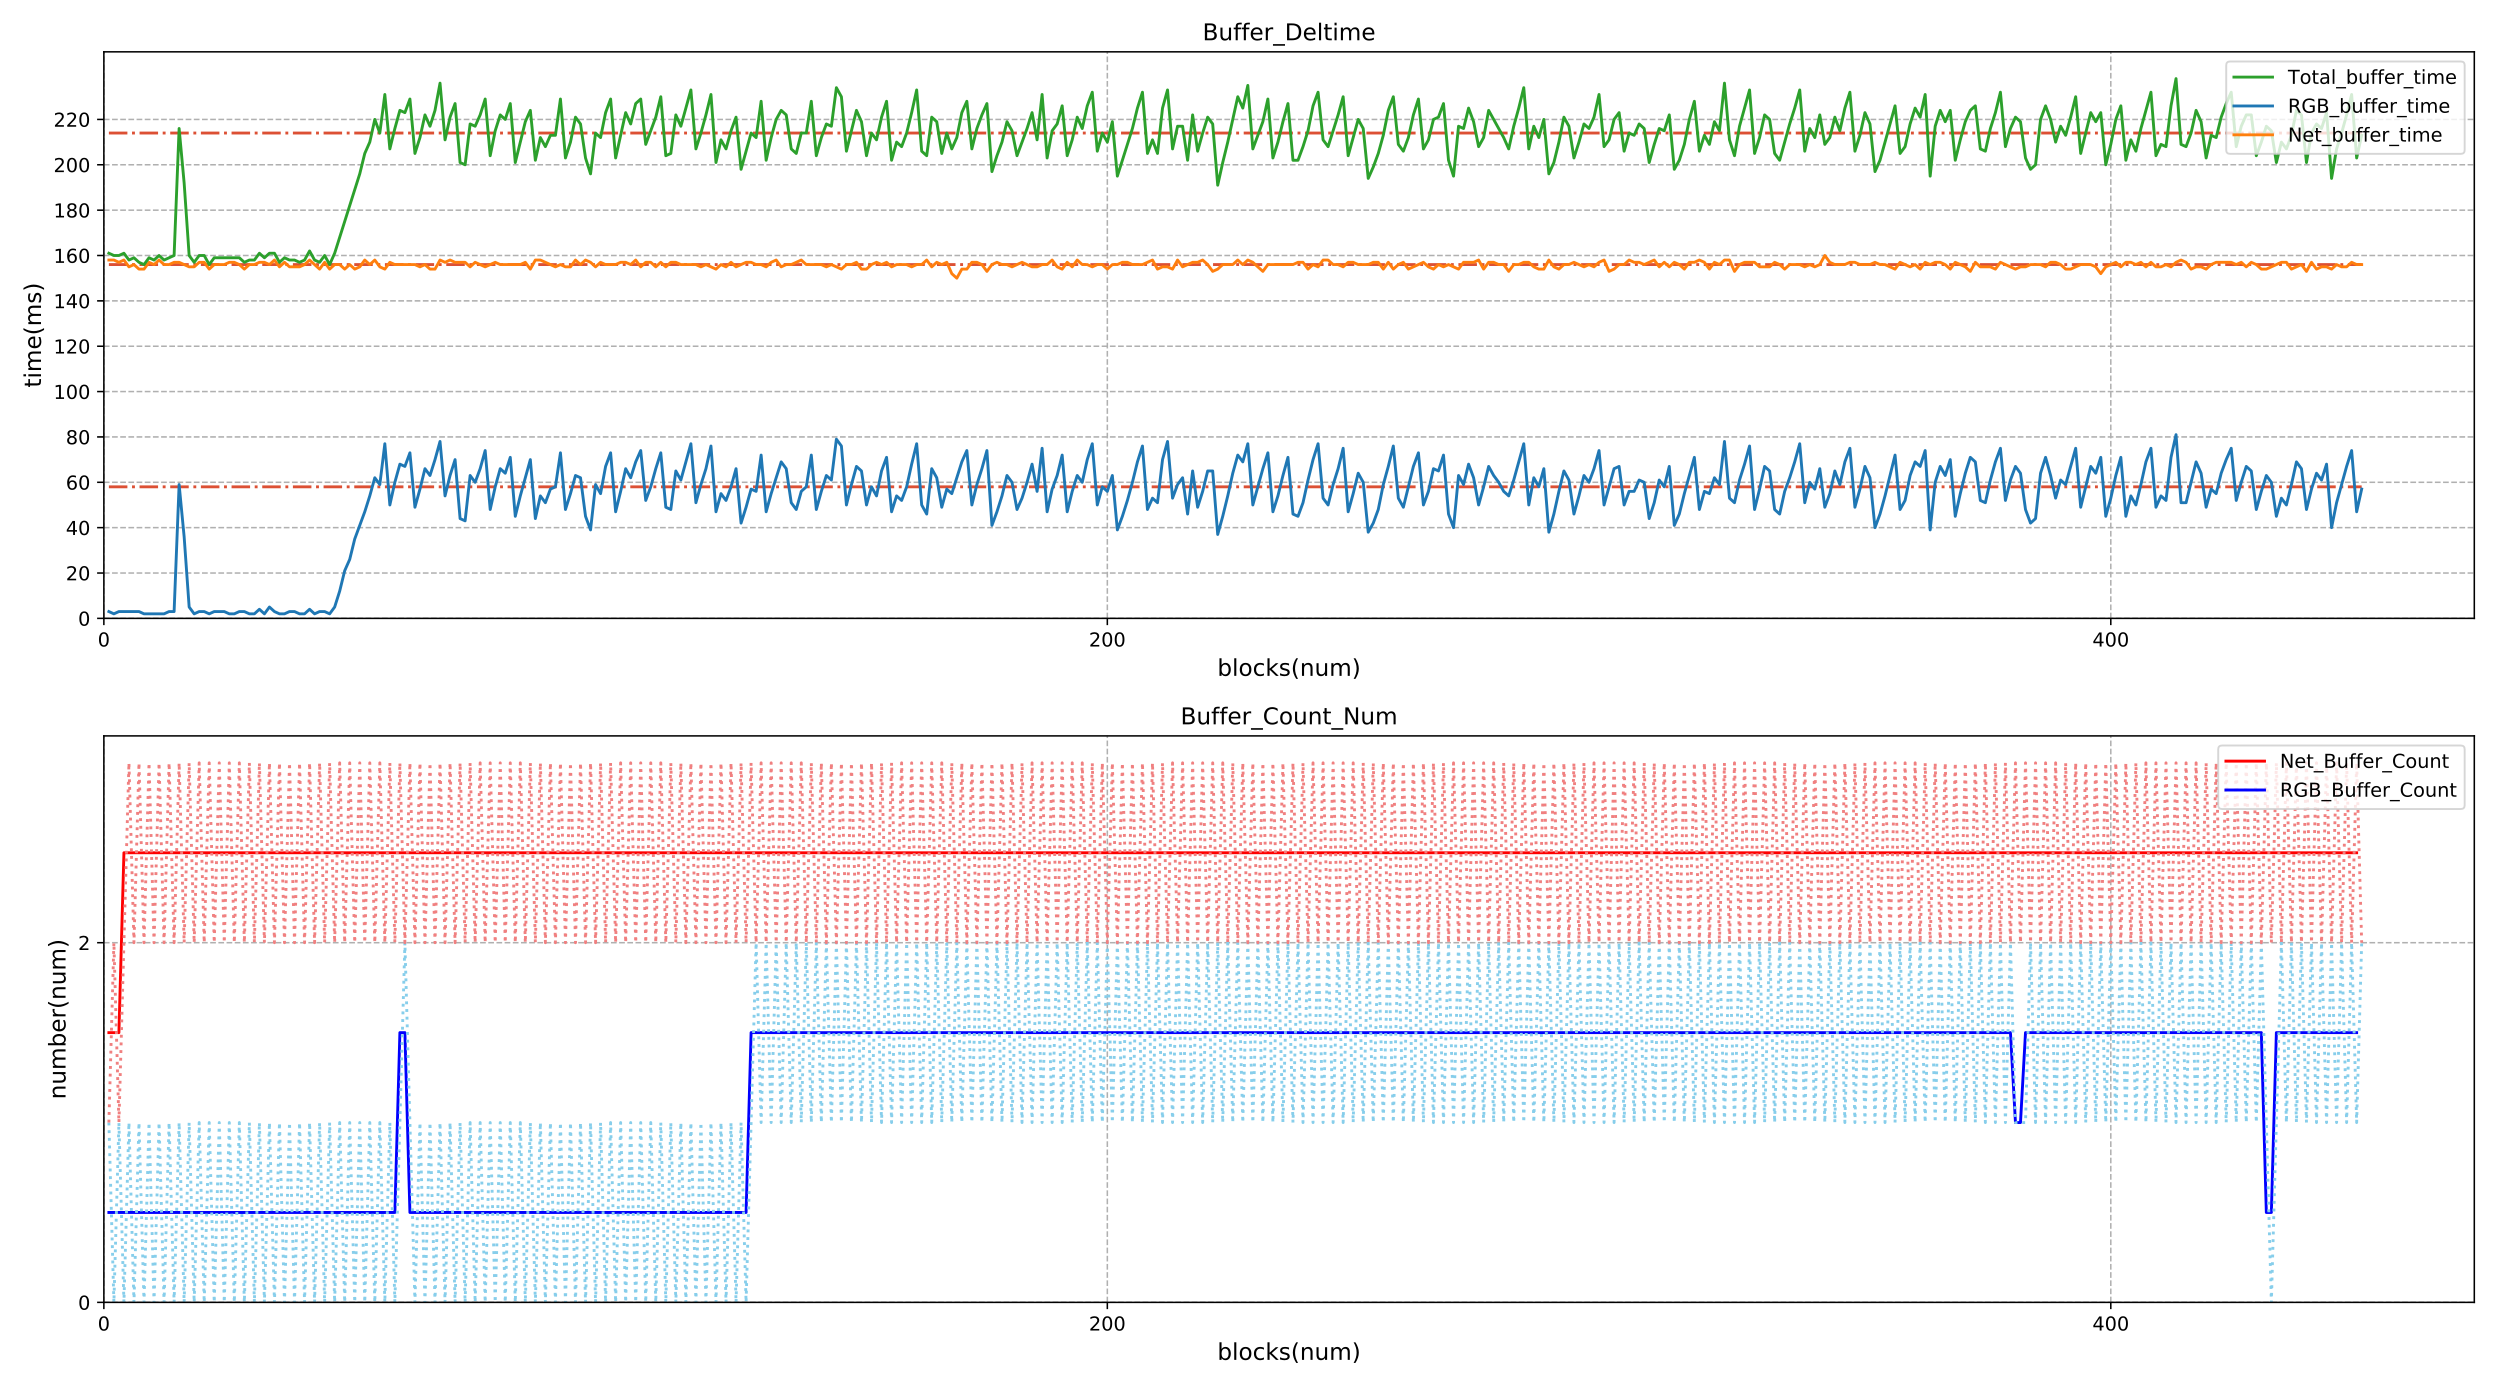 <?xml version="1.0" encoding="utf-8" standalone="no"?>
<!DOCTYPE svg PUBLIC "-//W3C//DTD SVG 1.1//EN"
  "http://www.w3.org/Graphics/SVG/1.1/DTD/svg11.dtd">
<!-- Created with matplotlib (http://matplotlib.org/) -->
<svg height="720pt" version="1.1" viewBox="0 0 1296 720" width="1296pt" xmlns="http://www.w3.org/2000/svg" xmlns:xlink="http://www.w3.org/1999/xlink">
 <defs>
  <style type="text/css">
*{stroke-linecap:butt;stroke-linejoin:round;}
  </style>
 </defs>
 <g id="figure_1">
  <g id="patch_1">
   <path d="M 0 720 
L 1296 720 
L 1296 0 
L 0 0 
z
" style="fill:#ffffff;"/>
  </g>
  <g id="axes_1">
   <g id="patch_2">
    <path d="M 53.84 320.56 
L 1282.68 320.56 
L 1282.68 26.88 
L 53.84 26.88 
z
" style="fill:#ffffff;"/>
   </g>
   <g id="matplotlib.axis_1">
    <g id="xtick_1">
     <g id="line2d_1">
      <path clip-path="url(#p552e54a066)" d="M 53.84 320.56 
L 53.84 26.88 
" style="fill:none;stroke:#b0b0b0;stroke-dasharray:2.96,1.28;stroke-dashoffset:0;stroke-width:0.8;"/>
     </g>
     <g id="line2d_2">
      <defs>
       <path d="M 0 0 
L 0 3.5 
" id="m63a0565a47" style="stroke:#000000;stroke-width:0.8;"/>
      </defs>
      <g>
       <use style="stroke:#000000;stroke-width:0.8;" x="53.84" xlink:href="#m63a0565a47" y="320.56"/>
      </g>
     </g>
     <g id="text_1">
      <!-- 0 -->
      <defs>
       <path d="M 31.781 66.406 
Q 24.172 66.406 20.328 58.906 
Q 16.5 51.422 16.5 36.375 
Q 16.5 21.391 20.328 13.891 
Q 24.172 6.391 31.781 6.391 
Q 39.453 6.391 43.281 13.891 
Q 47.125 21.391 47.125 36.375 
Q 47.125 51.422 43.281 58.906 
Q 39.453 66.406 31.781 66.406 
z
M 31.781 74.219 
Q 44.047 74.219 50.516 64.516 
Q 56.984 54.828 56.984 36.375 
Q 56.984 17.969 50.516 8.266 
Q 44.047 -1.422 31.781 -1.422 
Q 19.531 -1.422 13.062 8.266 
Q 6.594 17.969 6.594 36.375 
Q 6.594 54.828 13.062 64.516 
Q 19.531 74.219 31.781 74.219 
z
" id="DejaVuSans-30"/>
      </defs>
      <g transform="translate(50.659 335.158)scale(0.1 -0.1)">
       <use xlink:href="#DejaVuSans-30"/>
      </g>
     </g>
    </g>
    <g id="xtick_2">
     <g id="line2d_3">
      <path clip-path="url(#p552e54a066)" d="M 574.039 320.56 
L 574.039 26.88 
" style="fill:none;stroke:#b0b0b0;stroke-dasharray:2.96,1.28;stroke-dashoffset:0;stroke-width:0.8;"/>
     </g>
     <g id="line2d_4">
      <g>
       <use style="stroke:#000000;stroke-width:0.8;" x="574.039" xlink:href="#m63a0565a47" y="320.56"/>
      </g>
     </g>
     <g id="text_2">
      <!-- 200 -->
      <defs>
       <path d="M 19.188 8.297 
L 53.609 8.297 
L 53.609 0 
L 7.328 0 
L 7.328 8.297 
Q 12.938 14.109 22.625 23.891 
Q 32.328 33.688 34.812 36.531 
Q 39.547 41.844 41.422 45.531 
Q 43.312 49.219 43.312 52.781 
Q 43.312 58.594 39.234 62.25 
Q 35.156 65.922 28.609 65.922 
Q 23.969 65.922 18.812 64.312 
Q 13.672 62.703 7.812 59.422 
L 7.812 69.391 
Q 13.766 71.781 18.938 73 
Q 24.125 74.219 28.422 74.219 
Q 39.75 74.219 46.484 68.547 
Q 53.219 62.891 53.219 53.422 
Q 53.219 48.922 51.531 44.891 
Q 49.859 40.875 45.406 35.406 
Q 44.188 33.984 37.641 27.219 
Q 31.109 20.453 19.188 8.297 
z
" id="DejaVuSans-32"/>
      </defs>
      <g transform="translate(564.495 335.158)scale(0.1 -0.1)">
       <use xlink:href="#DejaVuSans-32"/>
       <use x="63.623" xlink:href="#DejaVuSans-30"/>
       <use x="127.246" xlink:href="#DejaVuSans-30"/>
      </g>
     </g>
    </g>
    <g id="xtick_3">
     <g id="line2d_5">
      <path clip-path="url(#p552e54a066)" d="M 1094.238 320.56 
L 1094.238 26.88 
" style="fill:none;stroke:#b0b0b0;stroke-dasharray:2.96,1.28;stroke-dashoffset:0;stroke-width:0.8;"/>
     </g>
     <g id="line2d_6">
      <g>
       <use style="stroke:#000000;stroke-width:0.8;" x="1094.238" xlink:href="#m63a0565a47" y="320.56"/>
      </g>
     </g>
     <g id="text_3">
      <!-- 400 -->
      <defs>
       <path d="M 37.797 64.312 
L 12.891 25.391 
L 37.797 25.391 
z
M 35.203 72.906 
L 47.609 72.906 
L 47.609 25.391 
L 58.016 25.391 
L 58.016 17.188 
L 47.609 17.188 
L 47.609 0 
L 37.797 0 
L 37.797 17.188 
L 4.891 17.188 
L 4.891 26.703 
z
" id="DejaVuSans-34"/>
      </defs>
      <g transform="translate(1084.694 335.158)scale(0.1 -0.1)">
       <use xlink:href="#DejaVuSans-34"/>
       <use x="63.623" xlink:href="#DejaVuSans-30"/>
       <use x="127.246" xlink:href="#DejaVuSans-30"/>
      </g>
     </g>
    </g>
    <g id="text_4">
     <!-- blocks(num) -->
     <defs>
      <path d="M 48.688 27.297 
Q 48.688 37.203 44.609 42.844 
Q 40.531 48.484 33.406 48.484 
Q 26.266 48.484 22.188 42.844 
Q 18.109 37.203 18.109 27.297 
Q 18.109 17.391 22.188 11.75 
Q 26.266 6.109 33.406 6.109 
Q 40.531 6.109 44.609 11.75 
Q 48.688 17.391 48.688 27.297 
z
M 18.109 46.391 
Q 20.953 51.266 25.266 53.625 
Q 29.594 56 35.594 56 
Q 45.562 56 51.781 48.094 
Q 58.016 40.188 58.016 27.297 
Q 58.016 14.406 51.781 6.484 
Q 45.562 -1.422 35.594 -1.422 
Q 29.594 -1.422 25.266 0.953 
Q 20.953 3.328 18.109 8.203 
L 18.109 0 
L 9.078 0 
L 9.078 75.984 
L 18.109 75.984 
z
" id="DejaVuSans-62"/>
      <path d="M 9.422 75.984 
L 18.406 75.984 
L 18.406 0 
L 9.422 0 
z
" id="DejaVuSans-6c"/>
      <path d="M 30.609 48.391 
Q 23.391 48.391 19.188 42.75 
Q 14.984 37.109 14.984 27.297 
Q 14.984 17.484 19.156 11.844 
Q 23.344 6.203 30.609 6.203 
Q 37.797 6.203 41.984 11.859 
Q 46.188 17.531 46.188 27.297 
Q 46.188 37.016 41.984 42.703 
Q 37.797 48.391 30.609 48.391 
z
M 30.609 56 
Q 42.328 56 49.016 48.375 
Q 55.719 40.766 55.719 27.297 
Q 55.719 13.875 49.016 6.219 
Q 42.328 -1.422 30.609 -1.422 
Q 18.844 -1.422 12.172 6.219 
Q 5.516 13.875 5.516 27.297 
Q 5.516 40.766 12.172 48.375 
Q 18.844 56 30.609 56 
z
" id="DejaVuSans-6f"/>
      <path d="M 48.781 52.594 
L 48.781 44.188 
Q 44.969 46.297 41.141 47.344 
Q 37.312 48.391 33.406 48.391 
Q 24.656 48.391 19.812 42.844 
Q 14.984 37.312 14.984 27.297 
Q 14.984 17.281 19.812 11.734 
Q 24.656 6.203 33.406 6.203 
Q 37.312 6.203 41.141 7.25 
Q 44.969 8.297 48.781 10.406 
L 48.781 2.094 
Q 45.016 0.344 40.984 -0.531 
Q 36.969 -1.422 32.422 -1.422 
Q 20.062 -1.422 12.781 6.344 
Q 5.516 14.109 5.516 27.297 
Q 5.516 40.672 12.859 48.328 
Q 20.219 56 33.016 56 
Q 37.156 56 41.109 55.141 
Q 45.062 54.297 48.781 52.594 
z
" id="DejaVuSans-63"/>
      <path d="M 9.078 75.984 
L 18.109 75.984 
L 18.109 31.109 
L 44.922 54.688 
L 56.391 54.688 
L 27.391 29.109 
L 57.625 0 
L 45.906 0 
L 18.109 26.703 
L 18.109 0 
L 9.078 0 
z
" id="DejaVuSans-6b"/>
      <path d="M 44.281 53.078 
L 44.281 44.578 
Q 40.484 46.531 36.375 47.5 
Q 32.281 48.484 27.875 48.484 
Q 21.188 48.484 17.844 46.438 
Q 14.5 44.391 14.5 40.281 
Q 14.5 37.156 16.891 35.375 
Q 19.281 33.594 26.516 31.984 
L 29.594 31.297 
Q 39.156 29.25 43.188 25.516 
Q 47.219 21.781 47.219 15.094 
Q 47.219 7.469 41.188 3.016 
Q 35.156 -1.422 24.609 -1.422 
Q 20.219 -1.422 15.453 -0.562 
Q 10.688 0.297 5.422 2 
L 5.422 11.281 
Q 10.406 8.688 15.234 7.391 
Q 20.062 6.109 24.812 6.109 
Q 31.156 6.109 34.562 8.281 
Q 37.984 10.453 37.984 14.406 
Q 37.984 18.062 35.516 20.016 
Q 33.062 21.969 24.703 23.781 
L 21.578 24.516 
Q 13.234 26.266 9.516 29.906 
Q 5.812 33.547 5.812 39.891 
Q 5.812 47.609 11.281 51.797 
Q 16.75 56 26.812 56 
Q 31.781 56 36.172 55.266 
Q 40.578 54.547 44.281 53.078 
z
" id="DejaVuSans-73"/>
      <path d="M 31 75.875 
Q 24.469 64.656 21.281 53.656 
Q 18.109 42.672 18.109 31.391 
Q 18.109 20.125 21.312 9.062 
Q 24.516 -2 31 -13.188 
L 23.188 -13.188 
Q 15.875 -1.703 12.234 9.375 
Q 8.594 20.453 8.594 31.391 
Q 8.594 42.281 12.203 53.312 
Q 15.828 64.359 23.188 75.875 
z
" id="DejaVuSans-28"/>
      <path d="M 54.891 33.016 
L 54.891 0 
L 45.906 0 
L 45.906 32.719 
Q 45.906 40.484 42.875 44.328 
Q 39.844 48.188 33.797 48.188 
Q 26.516 48.188 22.312 43.547 
Q 18.109 38.922 18.109 30.906 
L 18.109 0 
L 9.078 0 
L 9.078 54.688 
L 18.109 54.688 
L 18.109 46.188 
Q 21.344 51.125 25.703 53.562 
Q 30.078 56 35.797 56 
Q 45.219 56 50.047 50.172 
Q 54.891 44.344 54.891 33.016 
z
" id="DejaVuSans-6e"/>
      <path d="M 8.5 21.578 
L 8.5 54.688 
L 17.484 54.688 
L 17.484 21.922 
Q 17.484 14.156 20.5 10.266 
Q 23.531 6.391 29.594 6.391 
Q 36.859 6.391 41.078 11.031 
Q 45.312 15.672 45.312 23.688 
L 45.312 54.688 
L 54.297 54.688 
L 54.297 0 
L 45.312 0 
L 45.312 8.406 
Q 42.047 3.422 37.719 1 
Q 33.406 -1.422 27.688 -1.422 
Q 18.266 -1.422 13.375 4.438 
Q 8.5 10.297 8.5 21.578 
z
M 31.109 56 
z
" id="DejaVuSans-75"/>
      <path d="M 52 44.188 
Q 55.375 50.25 60.062 53.125 
Q 64.75 56 71.094 56 
Q 79.641 56 84.281 50.016 
Q 88.922 44.047 88.922 33.016 
L 88.922 0 
L 79.891 0 
L 79.891 32.719 
Q 79.891 40.578 77.094 44.375 
Q 74.312 48.188 68.609 48.188 
Q 61.625 48.188 57.562 43.547 
Q 53.516 38.922 53.516 30.906 
L 53.516 0 
L 44.484 0 
L 44.484 32.719 
Q 44.484 40.625 41.703 44.406 
Q 38.922 48.188 33.109 48.188 
Q 26.219 48.188 22.156 43.531 
Q 18.109 38.875 18.109 30.906 
L 18.109 0 
L 9.078 0 
L 9.078 54.688 
L 18.109 54.688 
L 18.109 46.188 
Q 21.188 51.219 25.484 53.609 
Q 29.781 56 35.688 56 
Q 41.656 56 45.828 52.969 
Q 50 49.953 52 44.188 
z
" id="DejaVuSans-6d"/>
      <path d="M 8.016 75.875 
L 15.828 75.875 
Q 23.141 64.359 26.781 53.312 
Q 30.422 42.281 30.422 31.391 
Q 30.422 20.453 26.781 9.375 
Q 23.141 -1.703 15.828 -13.188 
L 8.016 -13.188 
Q 14.5 -2 17.703 9.062 
Q 20.906 20.125 20.906 31.391 
Q 20.906 42.672 17.703 53.656 
Q 14.5 64.656 8.016 75.875 
z
" id="DejaVuSans-29"/>
     </defs>
     <g transform="translate(631.082 350.356)scale(0.12 -0.12)">
      <use xlink:href="#DejaVuSans-62"/>
      <use x="63.477" xlink:href="#DejaVuSans-6c"/>
      <use x="91.26" xlink:href="#DejaVuSans-6f"/>
      <use x="152.441" xlink:href="#DejaVuSans-63"/>
      <use x="207.422" xlink:href="#DejaVuSans-6b"/>
      <use x="265.332" xlink:href="#DejaVuSans-73"/>
      <use x="317.432" xlink:href="#DejaVuSans-28"/>
      <use x="356.445" xlink:href="#DejaVuSans-6e"/>
      <use x="419.824" xlink:href="#DejaVuSans-75"/>
      <use x="483.203" xlink:href="#DejaVuSans-6d"/>
      <use x="580.615" xlink:href="#DejaVuSans-29"/>
     </g>
    </g>
   </g>
   <g id="matplotlib.axis_2">
    <g id="ytick_1">
     <g id="line2d_7">
      <path clip-path="url(#p552e54a066)" d="M 53.84 320.56 
L 1282.68 320.56 
" style="fill:none;stroke:#b0b0b0;stroke-dasharray:2.96,1.28;stroke-dashoffset:0;stroke-width:0.8;"/>
     </g>
     <g id="line2d_8">
      <defs>
       <path d="M 0 0 
L -3.5 0 
" id="mf8e68fb5e2" style="stroke:#000000;stroke-width:0.8;"/>
      </defs>
      <g>
       <use style="stroke:#000000;stroke-width:0.8;" x="53.84" xlink:href="#mf8e68fb5e2" y="320.56"/>
      </g>
     </g>
     <g id="text_5">
      <!-- 0 -->
      <g transform="translate(40.477 324.359)scale(0.1 -0.1)">
       <use xlink:href="#DejaVuSans-30"/>
      </g>
     </g>
    </g>
    <g id="ytick_2">
     <g id="line2d_9">
      <path clip-path="url(#p552e54a066)" d="M 53.84 297.047 
L 1282.68 297.047 
" style="fill:none;stroke:#b0b0b0;stroke-dasharray:2.96,1.28;stroke-dashoffset:0;stroke-width:0.8;"/>
     </g>
     <g id="line2d_10">
      <g>
       <use style="stroke:#000000;stroke-width:0.8;" x="53.84" xlink:href="#mf8e68fb5e2" y="297.047"/>
      </g>
     </g>
     <g id="text_6">
      <!-- 20 -->
      <g transform="translate(34.115 300.846)scale(0.1 -0.1)">
       <use xlink:href="#DejaVuSans-32"/>
       <use x="63.623" xlink:href="#DejaVuSans-30"/>
      </g>
     </g>
    </g>
    <g id="ytick_3">
     <g id="line2d_11">
      <path clip-path="url(#p552e54a066)" d="M 53.84 273.534 
L 1282.68 273.534 
" style="fill:none;stroke:#b0b0b0;stroke-dasharray:2.96,1.28;stroke-dashoffset:0;stroke-width:0.8;"/>
     </g>
     <g id="line2d_12">
      <g>
       <use style="stroke:#000000;stroke-width:0.8;" x="53.84" xlink:href="#mf8e68fb5e2" y="273.534"/>
      </g>
     </g>
     <g id="text_7">
      <!-- 40 -->
      <g transform="translate(34.115 277.333)scale(0.1 -0.1)">
       <use xlink:href="#DejaVuSans-34"/>
       <use x="63.623" xlink:href="#DejaVuSans-30"/>
      </g>
     </g>
    </g>
    <g id="ytick_4">
     <g id="line2d_13">
      <path clip-path="url(#p552e54a066)" d="M 53.84 250.02 
L 1282.68 250.02 
" style="fill:none;stroke:#b0b0b0;stroke-dasharray:2.96,1.28;stroke-dashoffset:0;stroke-width:0.8;"/>
     </g>
     <g id="line2d_14">
      <g>
       <use style="stroke:#000000;stroke-width:0.8;" x="53.84" xlink:href="#mf8e68fb5e2" y="250.02"/>
      </g>
     </g>
     <g id="text_8">
      <!-- 60 -->
      <defs>
       <path d="M 33.016 40.375 
Q 26.375 40.375 22.484 35.828 
Q 18.609 31.297 18.609 23.391 
Q 18.609 15.531 22.484 10.953 
Q 26.375 6.391 33.016 6.391 
Q 39.656 6.391 43.531 10.953 
Q 47.406 15.531 47.406 23.391 
Q 47.406 31.297 43.531 35.828 
Q 39.656 40.375 33.016 40.375 
z
M 52.594 71.297 
L 52.594 62.312 
Q 48.875 64.062 45.094 64.984 
Q 41.312 65.922 37.594 65.922 
Q 27.828 65.922 22.672 59.328 
Q 17.531 52.734 16.797 39.406 
Q 19.672 43.656 24.016 45.922 
Q 28.375 48.188 33.594 48.188 
Q 44.578 48.188 50.953 41.516 
Q 57.328 34.859 57.328 23.391 
Q 57.328 12.156 50.688 5.359 
Q 44.047 -1.422 33.016 -1.422 
Q 20.359 -1.422 13.672 8.266 
Q 6.984 17.969 6.984 36.375 
Q 6.984 53.656 15.188 63.938 
Q 23.391 74.219 37.203 74.219 
Q 40.922 74.219 44.703 73.484 
Q 48.484 72.75 52.594 71.297 
z
" id="DejaVuSans-36"/>
      </defs>
      <g transform="translate(34.115 253.82)scale(0.1 -0.1)">
       <use xlink:href="#DejaVuSans-36"/>
       <use x="63.623" xlink:href="#DejaVuSans-30"/>
      </g>
     </g>
    </g>
    <g id="ytick_5">
     <g id="line2d_15">
      <path clip-path="url(#p552e54a066)" d="M 53.84 226.507 
L 1282.68 226.507 
" style="fill:none;stroke:#b0b0b0;stroke-dasharray:2.96,1.28;stroke-dashoffset:0;stroke-width:0.8;"/>
     </g>
     <g id="line2d_16">
      <g>
       <use style="stroke:#000000;stroke-width:0.8;" x="53.84" xlink:href="#mf8e68fb5e2" y="226.507"/>
      </g>
     </g>
     <g id="text_9">
      <!-- 80 -->
      <defs>
       <path d="M 31.781 34.625 
Q 24.75 34.625 20.719 30.859 
Q 16.703 27.094 16.703 20.516 
Q 16.703 13.922 20.719 10.156 
Q 24.75 6.391 31.781 6.391 
Q 38.812 6.391 42.859 10.172 
Q 46.922 13.969 46.922 20.516 
Q 46.922 27.094 42.891 30.859 
Q 38.875 34.625 31.781 34.625 
z
M 21.922 38.812 
Q 15.578 40.375 12.031 44.719 
Q 8.5 49.078 8.5 55.328 
Q 8.5 64.062 14.719 69.141 
Q 20.953 74.219 31.781 74.219 
Q 42.672 74.219 48.875 69.141 
Q 55.078 64.062 55.078 55.328 
Q 55.078 49.078 51.531 44.719 
Q 48 40.375 41.703 38.812 
Q 48.828 37.156 52.797 32.312 
Q 56.781 27.484 56.781 20.516 
Q 56.781 9.906 50.312 4.234 
Q 43.844 -1.422 31.781 -1.422 
Q 19.734 -1.422 13.25 4.234 
Q 6.781 9.906 6.781 20.516 
Q 6.781 27.484 10.781 32.312 
Q 14.797 37.156 21.922 38.812 
z
M 18.312 54.391 
Q 18.312 48.734 21.844 45.562 
Q 25.391 42.391 31.781 42.391 
Q 38.141 42.391 41.719 45.562 
Q 45.312 48.734 45.312 54.391 
Q 45.312 60.062 41.719 63.234 
Q 38.141 66.406 31.781 66.406 
Q 25.391 66.406 21.844 63.234 
Q 18.312 60.062 18.312 54.391 
z
" id="DejaVuSans-38"/>
      </defs>
      <g transform="translate(34.115 230.306)scale(0.1 -0.1)">
       <use xlink:href="#DejaVuSans-38"/>
       <use x="63.623" xlink:href="#DejaVuSans-30"/>
      </g>
     </g>
    </g>
    <g id="ytick_6">
     <g id="line2d_17">
      <path clip-path="url(#p552e54a066)" d="M 53.84 202.994 
L 1282.68 202.994 
" style="fill:none;stroke:#b0b0b0;stroke-dasharray:2.96,1.28;stroke-dashoffset:0;stroke-width:0.8;"/>
     </g>
     <g id="line2d_18">
      <g>
       <use style="stroke:#000000;stroke-width:0.8;" x="53.84" xlink:href="#mf8e68fb5e2" y="202.994"/>
      </g>
     </g>
     <g id="text_10">
      <!-- 100 -->
      <defs>
       <path d="M 12.406 8.297 
L 28.516 8.297 
L 28.516 63.922 
L 10.984 60.406 
L 10.984 69.391 
L 28.422 72.906 
L 38.281 72.906 
L 38.281 8.297 
L 54.391 8.297 
L 54.391 0 
L 12.406 0 
z
" id="DejaVuSans-31"/>
      </defs>
      <g transform="translate(27.753 206.793)scale(0.1 -0.1)">
       <use xlink:href="#DejaVuSans-31"/>
       <use x="63.623" xlink:href="#DejaVuSans-30"/>
       <use x="127.246" xlink:href="#DejaVuSans-30"/>
      </g>
     </g>
    </g>
    <g id="ytick_7">
     <g id="line2d_19">
      <path clip-path="url(#p552e54a066)" d="M 53.84 179.481 
L 1282.68 179.481 
" style="fill:none;stroke:#b0b0b0;stroke-dasharray:2.96,1.28;stroke-dashoffset:0;stroke-width:0.8;"/>
     </g>
     <g id="line2d_20">
      <g>
       <use style="stroke:#000000;stroke-width:0.8;" x="53.84" xlink:href="#mf8e68fb5e2" y="179.481"/>
      </g>
     </g>
     <g id="text_11">
      <!-- 120 -->
      <g transform="translate(27.753 183.28)scale(0.1 -0.1)">
       <use xlink:href="#DejaVuSans-31"/>
       <use x="63.623" xlink:href="#DejaVuSans-32"/>
       <use x="127.246" xlink:href="#DejaVuSans-30"/>
      </g>
     </g>
    </g>
    <g id="ytick_8">
     <g id="line2d_21">
      <path clip-path="url(#p552e54a066)" d="M 53.84 155.968 
L 1282.68 155.968 
" style="fill:none;stroke:#b0b0b0;stroke-dasharray:2.96,1.28;stroke-dashoffset:0;stroke-width:0.8;"/>
     </g>
     <g id="line2d_22">
      <g>
       <use style="stroke:#000000;stroke-width:0.8;" x="53.84" xlink:href="#mf8e68fb5e2" y="155.968"/>
      </g>
     </g>
     <g id="text_12">
      <!-- 140 -->
      <g transform="translate(27.753 159.767)scale(0.1 -0.1)">
       <use xlink:href="#DejaVuSans-31"/>
       <use x="63.623" xlink:href="#DejaVuSans-34"/>
       <use x="127.246" xlink:href="#DejaVuSans-30"/>
      </g>
     </g>
    </g>
    <g id="ytick_9">
     <g id="line2d_23">
      <path clip-path="url(#p552e54a066)" d="M 53.84 132.454 
L 1282.68 132.454 
" style="fill:none;stroke:#b0b0b0;stroke-dasharray:2.96,1.28;stroke-dashoffset:0;stroke-width:0.8;"/>
     </g>
     <g id="line2d_24">
      <g>
       <use style="stroke:#000000;stroke-width:0.8;" x="53.84" xlink:href="#mf8e68fb5e2" y="132.454"/>
      </g>
     </g>
     <g id="text_13">
      <!-- 160 -->
      <g transform="translate(27.753 136.254)scale(0.1 -0.1)">
       <use xlink:href="#DejaVuSans-31"/>
       <use x="63.623" xlink:href="#DejaVuSans-36"/>
       <use x="127.246" xlink:href="#DejaVuSans-30"/>
      </g>
     </g>
    </g>
    <g id="ytick_10">
     <g id="line2d_25">
      <path clip-path="url(#p552e54a066)" d="M 53.84 108.941 
L 1282.68 108.941 
" style="fill:none;stroke:#b0b0b0;stroke-dasharray:2.96,1.28;stroke-dashoffset:0;stroke-width:0.8;"/>
     </g>
     <g id="line2d_26">
      <g>
       <use style="stroke:#000000;stroke-width:0.8;" x="53.84" xlink:href="#mf8e68fb5e2" y="108.941"/>
      </g>
     </g>
     <g id="text_14">
      <!-- 180 -->
      <g transform="translate(27.753 112.74)scale(0.1 -0.1)">
       <use xlink:href="#DejaVuSans-31"/>
       <use x="63.623" xlink:href="#DejaVuSans-38"/>
       <use x="127.246" xlink:href="#DejaVuSans-30"/>
      </g>
     </g>
    </g>
    <g id="ytick_11">
     <g id="line2d_27">
      <path clip-path="url(#p552e54a066)" d="M 53.84 85.428 
L 1282.68 85.428 
" style="fill:none;stroke:#b0b0b0;stroke-dasharray:2.96,1.28;stroke-dashoffset:0;stroke-width:0.8;"/>
     </g>
     <g id="line2d_28">
      <g>
       <use style="stroke:#000000;stroke-width:0.8;" x="53.84" xlink:href="#mf8e68fb5e2" y="85.428"/>
      </g>
     </g>
     <g id="text_15">
      <!-- 200 -->
      <g transform="translate(27.753 89.227)scale(0.1 -0.1)">
       <use xlink:href="#DejaVuSans-32"/>
       <use x="63.623" xlink:href="#DejaVuSans-30"/>
       <use x="127.246" xlink:href="#DejaVuSans-30"/>
      </g>
     </g>
    </g>
    <g id="ytick_12">
     <g id="line2d_29">
      <path clip-path="url(#p552e54a066)" d="M 53.84 61.915 
L 1282.68 61.915 
" style="fill:none;stroke:#b0b0b0;stroke-dasharray:2.96,1.28;stroke-dashoffset:0;stroke-width:0.8;"/>
     </g>
     <g id="line2d_30">
      <g>
       <use style="stroke:#000000;stroke-width:0.8;" x="53.84" xlink:href="#mf8e68fb5e2" y="61.915"/>
      </g>
     </g>
     <g id="text_16">
      <!-- 220 -->
      <g transform="translate(27.753 65.714)scale(0.1 -0.1)">
       <use xlink:href="#DejaVuSans-32"/>
       <use x="63.623" xlink:href="#DejaVuSans-32"/>
       <use x="127.246" xlink:href="#DejaVuSans-30"/>
      </g>
     </g>
    </g>
    <g id="text_17">
     <!-- time(ms) -->
     <defs>
      <path d="M 18.312 70.219 
L 18.312 54.688 
L 36.812 54.688 
L 36.812 47.703 
L 18.312 47.703 
L 18.312 18.016 
Q 18.312 11.328 20.141 9.422 
Q 21.969 7.516 27.594 7.516 
L 36.812 7.516 
L 36.812 0 
L 27.594 0 
Q 17.188 0 13.234 3.875 
Q 9.281 7.766 9.281 18.016 
L 9.281 47.703 
L 2.688 47.703 
L 2.688 54.688 
L 9.281 54.688 
L 9.281 70.219 
z
" id="DejaVuSans-74"/>
      <path d="M 9.422 54.688 
L 18.406 54.688 
L 18.406 0 
L 9.422 0 
z
M 9.422 75.984 
L 18.406 75.984 
L 18.406 64.594 
L 9.422 64.594 
z
" id="DejaVuSans-69"/>
      <path d="M 56.203 29.594 
L 56.203 25.203 
L 14.891 25.203 
Q 15.484 15.922 20.484 11.062 
Q 25.484 6.203 34.422 6.203 
Q 39.594 6.203 44.453 7.469 
Q 49.312 8.734 54.109 11.281 
L 54.109 2.781 
Q 49.266 0.734 44.188 -0.344 
Q 39.109 -1.422 33.891 -1.422 
Q 20.797 -1.422 13.156 6.188 
Q 5.516 13.812 5.516 26.812 
Q 5.516 40.234 12.766 48.109 
Q 20.016 56 32.328 56 
Q 43.359 56 49.781 48.891 
Q 56.203 41.797 56.203 29.594 
z
M 47.219 32.234 
Q 47.125 39.594 43.094 43.984 
Q 39.062 48.391 32.422 48.391 
Q 24.906 48.391 20.391 44.141 
Q 15.875 39.891 15.188 32.172 
z
" id="DejaVuSans-65"/>
     </defs>
     <g transform="translate(21.257 200.927)rotate(-90)scale(0.12 -0.12)">
      <use xlink:href="#DejaVuSans-74"/>
      <use x="39.209" xlink:href="#DejaVuSans-69"/>
      <use x="66.992" xlink:href="#DejaVuSans-6d"/>
      <use x="164.404" xlink:href="#DejaVuSans-65"/>
      <use x="225.928" xlink:href="#DejaVuSans-28"/>
      <use x="264.941" xlink:href="#DejaVuSans-6d"/>
      <use x="362.354" xlink:href="#DejaVuSans-73"/>
      <use x="414.453" xlink:href="#DejaVuSans-29"/>
     </g>
    </g>
   </g>
   <g id="LineCollection_1">
    <path clip-path="url(#p552e54a066)" d="M 56.441 252.372 
L 1224.288 252.372 
" style="fill:none;stroke:#dc5034;stroke-dasharray:9.6,2.4,1.5,2.4;stroke-dashoffset:0;stroke-width:1.5;"/>
   </g>
   <g id="LineCollection_2">
    <path clip-path="url(#p552e54a066)" d="M 56.441 137.157 
L 1224.288 137.157 
" style="fill:none;stroke:#dc5034;stroke-dasharray:9.6,2.4,1.5,2.4;stroke-dashoffset:0;stroke-width:1.5;"/>
   </g>
   <g id="LineCollection_3">
    <path clip-path="url(#p552e54a066)" d="M 56.441 68.969 
L 1224.288 68.969 
" style="fill:none;stroke:#dc5034;stroke-dasharray:9.6,2.4,1.5,2.4;stroke-dashoffset:0;stroke-width:1.5;"/>
   </g>
   <g id="line2d_31">
    <path clip-path="url(#p552e54a066)" d="M 56.441 317.033 
L 59.042 318.209 
L 61.643 317.033 
L 72.047 317.033 
L 74.648 318.209 
L 85.052 318.209 
L 87.653 317.033 
L 90.254 317.033 
L 92.855 251.196 
L 95.456 278.236 
L 98.057 314.682 
L 100.658 318.209 
L 103.259 317.033 
L 105.86 317.033 
L 108.461 318.209 
L 111.062 317.033 
L 116.264 317.033 
L 118.865 318.209 
L 121.466 318.209 
L 124.067 317.033 
L 126.668 317.033 
L 129.269 318.209 
L 131.87 318.209 
L 134.471 315.857 
L 137.072 318.209 
L 139.673 314.682 
L 142.274 317.033 
L 144.875 318.209 
L 147.476 318.209 
L 150.077 317.033 
L 152.678 317.033 
L 155.279 318.209 
L 157.88 318.209 
L 160.481 315.857 
L 163.082 318.209 
L 165.683 317.033 
L 168.284 317.033 
L 170.885 318.209 
L 173.486 314.682 
L 176.087 306.452 
L 178.688 295.871 
L 181.289 289.993 
L 183.89 279.412 
L 189.092 265.304 
L 191.693 257.074 
L 194.294 247.669 
L 196.895 251.196 
L 199.496 230.034 
L 202.097 261.777 
L 204.698 250.02 
L 207.299 240.615 
L 209.9 241.791 
L 212.501 234.737 
L 215.102 262.953 
L 217.703 253.547 
L 220.304 242.966 
L 222.905 246.493 
L 225.506 238.264 
L 228.107 228.858 
L 230.708 257.074 
L 233.309 246.493 
L 235.91 238.264 
L 238.511 268.831 
L 241.112 270.007 
L 243.713 246.493 
L 246.314 250.02 
L 248.915 242.966 
L 251.516 233.561 
L 254.117 264.128 
L 256.718 252.372 
L 259.319 242.966 
L 261.92 245.318 
L 264.521 237.088 
L 267.122 267.655 
L 269.723 257.074 
L 274.925 238.264 
L 277.526 268.831 
L 280.127 257.074 
L 282.728 260.601 
L 285.329 253.547 
L 287.93 252.372 
L 290.531 234.737 
L 293.132 264.128 
L 295.733 255.899 
L 298.334 246.493 
L 300.935 247.669 
L 303.536 267.655 
L 306.136 274.709 
L 308.737 251.196 
L 311.338 255.899 
L 313.939 241.791 
L 316.54 234.737 
L 319.141 265.304 
L 321.742 254.723 
L 324.343 242.966 
L 326.944 247.669 
L 329.545 239.439 
L 332.146 233.561 
L 334.747 259.426 
L 337.348 252.372 
L 339.949 242.966 
L 342.55 234.737 
L 345.151 262.953 
L 347.752 264.128 
L 350.353 244.142 
L 352.954 248.845 
L 358.156 230.034 
L 360.757 260.601 
L 363.358 251.196 
L 365.959 242.966 
L 368.56 231.21 
L 371.161 265.304 
L 373.762 255.899 
L 376.363 259.426 
L 378.964 252.372 
L 381.565 242.966 
L 384.166 271.182 
L 386.767 262.953 
L 389.368 253.547 
L 391.969 254.723 
L 394.57 235.912 
L 397.171 265.304 
L 399.772 255.899 
L 404.974 239.439 
L 407.575 242.966 
L 410.176 260.601 
L 412.777 264.128 
L 415.378 254.723 
L 417.979 252.372 
L 420.58 235.912 
L 423.181 264.128 
L 425.782 254.723 
L 428.383 246.493 
L 430.984 248.845 
L 433.585 227.683 
L 436.186 231.21 
L 438.787 261.777 
L 441.388 251.196 
L 443.989 241.791 
L 446.59 244.142 
L 449.191 261.777 
L 451.792 252.372 
L 454.393 257.074 
L 456.994 244.142 
L 459.595 237.088 
L 462.196 265.304 
L 464.797 257.074 
L 467.398 259.426 
L 469.999 252.372 
L 472.6 240.615 
L 475.201 230.034 
L 477.802 261.777 
L 480.403 266.48 
L 483.004 242.966 
L 485.605 247.669 
L 488.206 262.953 
L 490.807 253.547 
L 493.408 255.899 
L 498.61 239.439 
L 501.211 233.561 
L 503.812 261.777 
L 506.413 251.196 
L 509.014 242.966 
L 511.615 233.561 
L 514.216 272.358 
L 516.817 265.304 
L 519.418 257.074 
L 522.019 246.493 
L 524.62 250.02 
L 527.221 264.128 
L 529.822 258.25 
L 532.423 250.02 
L 535.024 240.615 
L 537.625 254.723 
L 540.226 232.385 
L 542.827 265.304 
L 545.428 253.547 
L 548.029 246.493 
L 550.63 235.912 
L 553.231 265.304 
L 555.832 254.723 
L 558.433 246.493 
L 561.034 250.02 
L 563.635 238.264 
L 566.236 230.034 
L 568.837 261.777 
L 571.438 252.372 
L 574.039 254.723 
L 576.64 246.493 
L 579.241 274.709 
L 581.842 267.655 
L 584.443 259.426 
L 587.044 250.02 
L 589.645 239.439 
L 592.246 231.21 
L 594.847 264.128 
L 597.448 258.25 
L 600.049 260.601 
L 602.65 238.264 
L 605.251 228.858 
L 607.852 258.25 
L 610.453 251.196 
L 613.054 247.669 
L 615.655 266.48 
L 618.256 244.142 
L 620.857 262.953 
L 623.458 254.723 
L 626.059 244.142 
L 628.66 244.142 
L 631.261 277.061 
L 633.862 267.655 
L 636.463 257.074 
L 639.064 245.318 
L 641.665 235.912 
L 644.266 239.439 
L 646.867 230.034 
L 649.468 261.777 
L 654.67 242.966 
L 657.271 234.737 
L 659.872 265.304 
L 662.473 257.074 
L 665.074 246.493 
L 667.675 237.088 
L 670.276 266.48 
L 672.877 267.655 
L 675.478 260.601 
L 678.079 248.845 
L 680.68 238.264 
L 683.281 230.034 
L 685.882 258.25 
L 688.483 261.777 
L 691.084 251.196 
L 693.685 242.966 
L 696.286 232.385 
L 698.887 265.304 
L 701.488 255.899 
L 704.089 245.318 
L 706.69 250.02 
L 709.291 275.885 
L 711.892 271.182 
L 714.493 264.128 
L 717.094 251.196 
L 719.695 241.791 
L 722.296 231.21 
L 724.897 258.25 
L 727.498 262.953 
L 732.7 241.791 
L 735.301 234.737 
L 737.902 261.777 
L 740.503 254.723 
L 743.104 242.966 
L 745.705 244.142 
L 748.306 235.912 
L 750.907 266.48 
L 753.508 273.534 
L 756.109 246.493 
L 758.71 251.196 
L 761.311 240.615 
L 763.912 247.669 
L 766.513 261.777 
L 769.114 252.372 
L 771.715 241.791 
L 774.316 246.493 
L 776.917 250.02 
L 779.518 254.723 
L 782.119 257.074 
L 784.72 248.845 
L 789.922 230.034 
L 792.523 261.777 
L 795.124 247.669 
L 797.725 252.372 
L 800.326 242.966 
L 802.927 275.885 
L 805.528 266.48 
L 808.128 254.723 
L 810.729 244.142 
L 813.33 248.845 
L 815.931 266.48 
L 818.532 257.074 
L 821.133 246.493 
L 823.734 250.02 
L 826.335 242.966 
L 828.936 233.561 
L 831.537 261.777 
L 836.739 242.966 
L 839.34 241.791 
L 841.941 261.777 
L 844.542 254.723 
L 847.143 254.723 
L 849.744 248.845 
L 852.345 250.02 
L 854.946 268.831 
L 857.547 260.601 
L 860.148 248.845 
L 862.749 252.372 
L 865.35 241.791 
L 867.951 272.358 
L 870.552 266.48 
L 873.153 255.899 
L 878.355 237.088 
L 880.956 264.128 
L 883.557 254.723 
L 886.158 255.899 
L 888.759 247.669 
L 891.36 251.196 
L 893.961 228.858 
L 896.562 258.25 
L 899.163 260.601 
L 901.764 248.845 
L 904.365 240.615 
L 906.966 231.21 
L 909.567 264.128 
L 912.168 253.547 
L 914.769 241.791 
L 917.37 244.142 
L 919.971 264.128 
L 922.572 266.48 
L 925.173 254.723 
L 927.774 247.669 
L 930.375 239.439 
L 932.976 230.034 
L 935.577 260.601 
L 938.178 250.02 
L 940.779 253.547 
L 943.38 242.966 
L 945.981 262.953 
L 948.582 255.899 
L 951.183 244.142 
L 953.784 251.196 
L 956.385 239.439 
L 958.986 232.385 
L 961.587 262.953 
L 964.188 253.547 
L 966.789 241.791 
L 969.39 247.669 
L 971.991 273.534 
L 974.592 266.48 
L 977.193 257.074 
L 982.395 235.912 
L 984.996 264.128 
L 987.597 259.426 
L 990.198 246.493 
L 992.799 239.439 
L 995.4 241.791 
L 998.001 233.561 
L 1000.602 274.709 
L 1003.203 250.02 
L 1005.804 241.791 
L 1008.405 246.493 
L 1011.006 238.264 
L 1013.607 267.655 
L 1016.208 255.899 
L 1018.809 245.318 
L 1021.41 237.088 
L 1024.011 239.439 
L 1026.612 259.426 
L 1029.213 260.601 
L 1031.814 248.845 
L 1034.415 239.439 
L 1037.016 232.385 
L 1039.617 259.426 
L 1042.218 248.845 
L 1044.819 241.791 
L 1047.42 245.318 
L 1050.021 264.128 
L 1052.622 271.182 
L 1055.223 268.831 
L 1057.824 245.318 
L 1060.425 237.088 
L 1063.026 246.493 
L 1065.627 258.25 
L 1068.228 248.845 
L 1070.829 251.196 
L 1076.031 232.385 
L 1078.632 262.953 
L 1083.834 241.791 
L 1086.435 245.318 
L 1089.036 237.088 
L 1091.637 267.655 
L 1094.238 258.25 
L 1096.839 246.493 
L 1099.44 237.088 
L 1102.041 267.655 
L 1104.642 257.074 
L 1107.243 261.777 
L 1109.844 251.196 
L 1112.445 239.439 
L 1115.046 232.385 
L 1117.647 262.953 
L 1120.248 257.074 
L 1122.849 259.426 
L 1125.45 237.088 
L 1128.051 225.331 
L 1130.652 260.601 
L 1133.253 260.601 
L 1138.455 239.439 
L 1141.056 245.318 
L 1143.657 262.953 
L 1146.258 253.547 
L 1148.859 255.899 
L 1151.46 245.318 
L 1154.061 238.264 
L 1156.662 232.385 
L 1159.263 259.426 
L 1161.864 250.02 
L 1164.465 241.791 
L 1167.066 244.142 
L 1169.667 264.128 
L 1172.268 254.723 
L 1174.869 246.493 
L 1177.47 250.02 
L 1180.071 267.655 
L 1182.672 258.25 
L 1185.273 261.777 
L 1187.874 251.196 
L 1190.475 239.439 
L 1193.076 242.966 
L 1195.677 264.128 
L 1198.278 253.547 
L 1200.879 245.318 
L 1203.48 248.845 
L 1206.081 240.615 
L 1208.682 273.534 
L 1211.283 260.601 
L 1216.485 241.791 
L 1219.086 233.561 
L 1221.687 265.304 
L 1224.288 253.547 
L 1224.288 253.547 
" style="fill:none;stroke:#1f77b4;stroke-linecap:square;stroke-width:1.5;"/>
   </g>
   <g id="line2d_32">
    <path clip-path="url(#p552e54a066)" d="M 56.441 134.806 
L 59.042 134.806 
L 61.643 135.981 
L 64.244 134.806 
L 66.845 138.333 
L 69.446 137.157 
L 72.047 139.508 
L 74.648 139.508 
L 77.249 135.981 
L 79.85 137.157 
L 82.451 134.806 
L 85.052 137.157 
L 87.653 137.157 
L 90.254 135.981 
L 92.855 135.981 
L 98.057 138.333 
L 100.658 138.333 
L 103.259 135.981 
L 105.86 135.981 
L 108.461 139.508 
L 111.062 137.157 
L 116.264 137.157 
L 118.865 135.981 
L 121.466 135.981 
L 124.067 137.157 
L 126.668 139.508 
L 129.269 137.157 
L 131.87 137.157 
L 134.471 135.981 
L 137.072 135.981 
L 139.673 137.157 
L 142.274 134.806 
L 144.875 138.333 
L 147.476 135.981 
L 150.077 138.333 
L 155.279 138.333 
L 157.88 137.157 
L 160.481 134.806 
L 165.683 139.508 
L 168.284 135.981 
L 170.885 139.508 
L 173.486 137.157 
L 176.087 137.157 
L 178.688 139.508 
L 181.289 137.157 
L 183.89 139.508 
L 186.491 138.333 
L 189.092 134.806 
L 191.693 137.157 
L 194.294 134.806 
L 196.895 138.333 
L 199.496 139.508 
L 202.097 135.981 
L 204.698 137.157 
L 215.102 137.157 
L 217.703 138.333 
L 220.304 137.157 
L 222.905 139.508 
L 225.506 139.508 
L 228.107 134.806 
L 230.708 135.981 
L 233.309 134.806 
L 235.91 135.981 
L 241.112 135.981 
L 243.713 138.333 
L 246.314 135.981 
L 251.516 138.333 
L 256.718 135.981 
L 259.319 137.157 
L 269.723 137.157 
L 272.324 135.981 
L 274.925 139.508 
L 277.526 134.806 
L 280.127 134.806 
L 287.93 138.333 
L 290.531 137.157 
L 293.132 138.333 
L 295.733 138.333 
L 298.334 134.806 
L 300.935 137.157 
L 303.536 134.806 
L 306.136 135.981 
L 308.737 138.333 
L 311.338 135.981 
L 313.939 137.157 
L 319.141 137.157 
L 321.742 135.981 
L 324.343 135.981 
L 326.944 137.157 
L 329.545 134.806 
L 332.146 138.333 
L 334.747 135.981 
L 337.348 135.981 
L 339.949 138.333 
L 342.55 135.981 
L 345.151 138.333 
L 347.752 135.981 
L 350.353 135.981 
L 352.954 137.157 
L 360.757 137.157 
L 363.358 138.333 
L 365.959 137.157 
L 371.161 139.508 
L 373.762 137.157 
L 376.363 138.333 
L 378.964 135.981 
L 381.565 138.333 
L 386.767 135.981 
L 389.368 135.981 
L 391.969 137.157 
L 394.57 137.157 
L 397.171 138.333 
L 399.772 135.981 
L 402.373 134.806 
L 404.974 138.333 
L 407.575 137.157 
L 410.176 137.157 
L 415.378 134.806 
L 417.979 137.157 
L 425.782 137.157 
L 428.383 138.333 
L 430.984 137.157 
L 436.186 139.508 
L 438.787 137.157 
L 441.388 137.157 
L 443.989 135.981 
L 446.59 139.508 
L 449.191 139.508 
L 451.792 137.157 
L 454.393 135.981 
L 456.994 137.157 
L 459.595 135.981 
L 462.196 138.333 
L 464.797 137.157 
L 469.999 137.157 
L 472.6 138.333 
L 475.201 137.157 
L 477.802 137.157 
L 480.403 134.806 
L 483.004 138.333 
L 485.605 135.981 
L 488.206 137.157 
L 490.807 135.981 
L 493.408 141.86 
L 496.009 144.211 
L 498.61 139.508 
L 501.211 139.508 
L 503.812 135.981 
L 506.413 135.981 
L 509.014 137.157 
L 511.615 140.684 
L 514.216 137.157 
L 516.817 135.981 
L 519.418 137.157 
L 522.019 137.157 
L 524.62 138.333 
L 529.822 135.981 
L 535.024 138.333 
L 537.625 138.333 
L 540.226 137.157 
L 542.827 137.157 
L 545.428 134.806 
L 548.029 138.333 
L 550.63 139.508 
L 553.231 135.981 
L 555.832 138.333 
L 558.433 134.806 
L 561.034 137.157 
L 563.635 137.157 
L 566.236 138.333 
L 568.837 137.157 
L 571.438 137.157 
L 574.039 139.508 
L 576.64 137.157 
L 579.241 137.157 
L 581.842 135.981 
L 584.443 135.981 
L 587.044 137.157 
L 592.246 137.157 
L 597.448 134.806 
L 600.049 139.508 
L 602.65 138.333 
L 605.251 138.333 
L 607.852 139.508 
L 610.453 134.806 
L 613.054 138.333 
L 618.256 135.981 
L 620.857 135.981 
L 623.458 134.806 
L 626.059 137.157 
L 628.66 140.684 
L 631.261 139.508 
L 633.862 137.157 
L 639.064 137.157 
L 641.665 134.806 
L 644.266 137.157 
L 646.867 134.806 
L 649.468 135.981 
L 654.67 140.684 
L 657.271 137.157 
L 670.276 137.157 
L 672.877 135.981 
L 675.478 135.981 
L 678.079 139.508 
L 680.68 137.157 
L 683.281 138.333 
L 685.882 134.806 
L 688.483 134.806 
L 691.084 137.157 
L 693.685 137.157 
L 696.286 138.333 
L 698.887 135.981 
L 701.488 135.981 
L 704.089 137.157 
L 709.291 137.157 
L 711.892 135.981 
L 714.493 135.981 
L 717.094 139.508 
L 719.695 135.981 
L 722.296 139.508 
L 724.897 137.157 
L 727.498 135.981 
L 730.099 139.508 
L 737.902 135.981 
L 740.503 138.333 
L 743.104 139.508 
L 745.705 137.157 
L 748.306 138.333 
L 750.907 137.157 
L 756.109 139.508 
L 758.71 135.981 
L 763.912 135.981 
L 766.513 134.806 
L 769.114 139.508 
L 771.715 135.981 
L 774.316 135.981 
L 776.917 137.157 
L 779.518 137.157 
L 782.119 140.684 
L 784.72 137.157 
L 787.321 137.157 
L 789.922 135.981 
L 792.523 135.981 
L 795.124 138.333 
L 797.725 139.508 
L 800.326 139.508 
L 802.927 134.806 
L 805.528 138.333 
L 808.128 139.508 
L 810.729 137.157 
L 813.33 137.157 
L 815.931 135.981 
L 821.133 138.333 
L 823.734 137.157 
L 826.335 138.333 
L 828.936 135.981 
L 831.537 134.806 
L 834.138 140.684 
L 836.739 139.508 
L 839.34 137.157 
L 841.941 137.157 
L 844.542 134.806 
L 847.143 135.981 
L 849.744 135.981 
L 852.345 137.157 
L 857.547 134.806 
L 860.148 138.333 
L 862.749 135.981 
L 865.35 138.333 
L 867.951 135.981 
L 870.552 137.157 
L 873.153 139.508 
L 875.754 135.981 
L 878.355 135.981 
L 880.956 134.806 
L 883.557 135.981 
L 886.158 139.508 
L 888.759 135.981 
L 891.36 137.157 
L 893.961 134.806 
L 896.562 134.806 
L 899.163 140.684 
L 901.764 137.157 
L 904.365 135.981 
L 909.567 135.981 
L 912.168 138.333 
L 917.37 138.333 
L 919.971 135.981 
L 922.572 137.157 
L 925.173 139.508 
L 927.774 137.157 
L 932.976 137.157 
L 935.577 138.333 
L 938.178 137.157 
L 940.779 138.333 
L 943.38 137.157 
L 945.981 132.454 
L 948.582 135.981 
L 951.183 137.157 
L 956.385 137.157 
L 958.986 135.981 
L 961.587 135.981 
L 964.188 137.157 
L 969.39 137.157 
L 971.991 135.981 
L 974.592 137.157 
L 977.193 137.157 
L 982.395 139.508 
L 984.996 135.981 
L 990.198 138.333 
L 992.799 137.157 
L 995.4 139.508 
L 998.001 135.981 
L 1000.602 137.157 
L 1003.203 135.981 
L 1005.804 135.981 
L 1008.405 137.157 
L 1011.006 139.508 
L 1013.607 135.981 
L 1018.809 138.333 
L 1021.41 140.684 
L 1024.011 135.981 
L 1026.612 138.333 
L 1031.814 138.333 
L 1034.415 139.508 
L 1037.016 135.981 
L 1044.819 139.508 
L 1047.42 138.333 
L 1050.021 138.333 
L 1052.622 137.157 
L 1057.824 137.157 
L 1060.425 138.333 
L 1063.026 135.981 
L 1065.627 135.981 
L 1068.228 137.157 
L 1070.829 139.508 
L 1073.43 139.508 
L 1078.632 137.157 
L 1083.834 137.157 
L 1086.435 138.333 
L 1089.036 141.86 
L 1091.637 138.333 
L 1096.839 135.981 
L 1099.44 138.333 
L 1102.041 135.981 
L 1104.642 135.981 
L 1107.243 137.157 
L 1109.844 135.981 
L 1112.445 138.333 
L 1115.046 135.981 
L 1117.647 138.333 
L 1120.248 138.333 
L 1122.849 137.157 
L 1125.45 138.333 
L 1128.051 135.981 
L 1130.652 134.806 
L 1133.253 135.981 
L 1135.854 139.508 
L 1138.455 138.333 
L 1141.056 138.333 
L 1143.657 139.508 
L 1146.258 137.157 
L 1148.859 135.981 
L 1156.662 135.981 
L 1159.263 137.157 
L 1161.864 135.981 
L 1164.465 138.333 
L 1167.066 135.981 
L 1169.667 137.157 
L 1172.268 139.508 
L 1174.869 139.508 
L 1182.672 135.981 
L 1185.273 135.981 
L 1187.874 139.508 
L 1193.076 137.157 
L 1195.677 140.684 
L 1198.278 135.981 
L 1200.879 139.508 
L 1203.48 138.333 
L 1206.081 138.333 
L 1208.682 139.508 
L 1211.283 137.157 
L 1213.884 138.333 
L 1216.485 138.333 
L 1219.086 135.981 
L 1221.687 137.157 
L 1224.288 137.157 
L 1224.288 137.157 
" style="fill:none;stroke:#ff7f0e;stroke-linecap:square;stroke-width:1.5;"/>
   </g>
   <g id="line2d_33">
    <path clip-path="url(#p552e54a066)" d="M 56.441 131.279 
L 59.042 132.454 
L 61.643 132.454 
L 64.244 131.279 
L 66.845 134.806 
L 69.446 133.63 
L 72.047 135.981 
L 74.648 137.157 
L 77.249 133.63 
L 79.85 134.806 
L 82.451 132.454 
L 85.052 134.806 
L 90.254 132.454 
L 92.855 66.617 
L 95.456 94.833 
L 98.057 132.454 
L 100.658 135.981 
L 103.259 132.454 
L 105.86 132.454 
L 108.461 137.157 
L 111.062 133.63 
L 124.067 133.63 
L 126.668 135.981 
L 129.269 134.806 
L 131.87 134.806 
L 134.471 131.279 
L 137.072 133.63 
L 139.673 131.279 
L 142.274 131.279 
L 144.875 135.981 
L 147.476 133.63 
L 150.077 134.806 
L 152.678 134.806 
L 155.279 135.981 
L 157.88 134.806 
L 160.481 130.103 
L 163.082 134.806 
L 165.683 135.981 
L 168.284 132.454 
L 170.885 137.157 
L 173.486 131.279 
L 186.491 90.131 
L 189.092 79.55 
L 191.693 73.671 
L 194.294 61.915 
L 196.895 68.969 
L 199.496 48.982 
L 202.097 77.198 
L 204.698 66.617 
L 207.299 57.212 
L 209.9 58.388 
L 212.501 51.334 
L 215.102 79.55 
L 217.703 71.32 
L 220.304 59.563 
L 222.905 65.442 
L 225.506 57.212 
L 228.107 43.104 
L 230.708 72.496 
L 233.309 60.739 
L 235.91 53.685 
L 238.511 84.252 
L 241.112 85.428 
L 243.713 64.266 
L 246.314 65.442 
L 248.915 59.563 
L 251.516 51.334 
L 254.117 80.725 
L 256.718 67.793 
L 259.319 59.563 
L 261.92 61.915 
L 264.521 53.685 
L 267.122 84.252 
L 272.324 63.09 
L 274.925 57.212 
L 277.526 83.077 
L 280.127 71.32 
L 282.728 76.023 
L 285.329 70.144 
L 287.93 70.144 
L 290.531 51.334 
L 293.132 81.901 
L 295.733 73.671 
L 298.334 60.739 
L 300.935 64.266 
L 303.536 81.901 
L 306.136 90.131 
L 308.737 68.969 
L 311.338 71.32 
L 313.939 58.388 
L 316.54 51.334 
L 319.141 81.901 
L 324.343 58.388 
L 326.944 64.266 
L 329.545 53.685 
L 332.146 51.334 
L 334.747 74.847 
L 339.949 60.739 
L 342.55 50.158 
L 345.151 80.725 
L 347.752 79.55 
L 350.353 59.563 
L 352.954 65.442 
L 358.156 46.631 
L 360.757 77.198 
L 363.358 68.969 
L 365.959 59.563 
L 368.56 48.982 
L 371.161 84.252 
L 373.762 72.496 
L 376.363 77.198 
L 378.964 67.793 
L 381.565 60.739 
L 384.166 87.779 
L 389.368 68.969 
L 391.969 71.32 
L 394.57 52.509 
L 397.171 83.077 
L 399.772 71.32 
L 402.373 61.915 
L 404.974 57.212 
L 407.575 59.563 
L 410.176 77.198 
L 412.777 79.55 
L 415.378 68.969 
L 417.979 68.969 
L 420.58 52.509 
L 423.181 80.725 
L 425.782 71.32 
L 428.383 64.266 
L 430.984 65.442 
L 433.585 45.455 
L 436.186 50.158 
L 438.787 78.374 
L 443.989 57.212 
L 446.59 63.09 
L 449.191 80.725 
L 451.792 68.969 
L 454.393 72.496 
L 456.994 60.739 
L 459.595 52.509 
L 462.196 83.077 
L 464.797 73.671 
L 467.398 76.023 
L 469.999 68.969 
L 472.6 58.388 
L 475.201 46.631 
L 477.802 78.374 
L 480.403 80.725 
L 483.004 60.739 
L 485.605 63.09 
L 488.206 79.55 
L 490.807 68.969 
L 493.408 77.198 
L 496.009 71.32 
L 498.61 58.388 
L 501.211 52.509 
L 503.812 77.198 
L 506.413 66.617 
L 509.014 59.563 
L 511.615 53.685 
L 514.216 88.955 
L 516.817 80.725 
L 519.418 73.671 
L 522.019 63.09 
L 524.62 67.793 
L 527.221 80.725 
L 532.423 66.617 
L 535.024 58.388 
L 537.625 72.496 
L 540.226 48.982 
L 542.827 81.901 
L 545.428 67.793 
L 548.029 64.266 
L 550.63 54.861 
L 553.231 80.725 
L 555.832 72.496 
L 558.433 60.739 
L 561.034 66.617 
L 563.635 54.861 
L 566.236 47.807 
L 568.837 78.374 
L 571.438 68.969 
L 574.039 73.671 
L 576.64 63.09 
L 579.241 91.306 
L 587.044 66.617 
L 589.645 56.036 
L 592.246 47.807 
L 594.847 79.55 
L 597.448 72.496 
L 600.049 79.55 
L 602.65 56.036 
L 605.251 46.631 
L 607.852 77.198 
L 610.453 65.442 
L 613.054 65.442 
L 615.655 83.077 
L 618.256 59.563 
L 620.857 78.374 
L 623.458 68.969 
L 626.059 60.739 
L 628.66 64.266 
L 631.261 96.009 
L 633.862 84.252 
L 636.463 73.671 
L 641.665 50.158 
L 644.266 56.036 
L 646.867 44.28 
L 649.468 77.198 
L 654.67 63.09 
L 657.271 51.334 
L 659.872 81.901 
L 662.473 73.671 
L 665.074 63.09 
L 667.675 53.685 
L 670.276 83.077 
L 672.877 83.077 
L 675.478 76.023 
L 678.079 67.793 
L 680.68 54.861 
L 683.281 47.807 
L 685.882 72.496 
L 688.483 76.023 
L 693.685 59.563 
L 696.286 50.158 
L 698.887 80.725 
L 704.089 61.915 
L 706.69 66.617 
L 709.291 92.482 
L 711.892 86.604 
L 714.493 79.55 
L 717.094 70.144 
L 719.695 57.212 
L 722.296 50.158 
L 724.897 74.847 
L 727.498 78.374 
L 730.099 71.32 
L 732.7 59.563 
L 735.301 51.334 
L 737.902 77.198 
L 740.503 72.496 
L 743.104 61.915 
L 745.705 60.739 
L 748.306 53.685 
L 750.907 83.077 
L 753.508 91.306 
L 756.109 65.442 
L 758.71 66.617 
L 761.311 56.036 
L 763.912 63.09 
L 766.513 76.023 
L 769.114 71.32 
L 771.715 57.212 
L 779.518 71.32 
L 782.119 77.198 
L 784.72 65.442 
L 787.321 56.036 
L 789.922 45.455 
L 792.523 77.198 
L 795.124 65.442 
L 797.725 71.32 
L 800.326 61.915 
L 802.927 90.131 
L 805.528 84.252 
L 808.128 73.671 
L 810.729 60.739 
L 813.33 65.442 
L 815.931 81.901 
L 818.532 73.671 
L 821.133 64.266 
L 823.734 66.617 
L 826.335 60.739 
L 828.936 48.982 
L 831.537 76.023 
L 834.138 72.496 
L 836.739 61.915 
L 839.34 58.388 
L 841.941 78.374 
L 844.542 68.969 
L 847.143 70.144 
L 849.744 64.266 
L 852.345 66.617 
L 854.946 84.252 
L 857.547 74.847 
L 860.148 66.617 
L 862.749 67.793 
L 865.35 59.563 
L 867.951 87.779 
L 870.552 83.077 
L 873.153 74.847 
L 875.754 61.915 
L 878.355 52.509 
L 880.956 78.374 
L 883.557 70.144 
L 886.158 74.847 
L 888.759 63.09 
L 891.36 67.793 
L 893.961 43.104 
L 896.562 72.496 
L 899.163 80.725 
L 901.764 65.442 
L 906.966 46.631 
L 909.567 79.55 
L 912.168 71.32 
L 914.769 59.563 
L 917.37 61.915 
L 919.971 79.55 
L 922.572 83.077 
L 927.774 64.266 
L 930.375 56.036 
L 932.976 46.631 
L 935.577 78.374 
L 938.178 66.617 
L 940.779 71.32 
L 943.38 59.563 
L 945.981 74.847 
L 948.582 71.32 
L 951.183 60.739 
L 953.784 67.793 
L 956.385 56.036 
L 958.986 47.807 
L 961.587 78.374 
L 964.188 70.144 
L 966.789 58.388 
L 969.39 64.266 
L 971.991 88.955 
L 974.592 83.077 
L 982.395 54.861 
L 984.996 79.55 
L 987.597 76.023 
L 990.198 64.266 
L 992.799 56.036 
L 995.4 60.739 
L 998.001 48.982 
L 1000.602 91.306 
L 1003.203 65.442 
L 1005.804 57.212 
L 1008.405 63.09 
L 1011.006 57.212 
L 1013.607 83.077 
L 1016.208 72.496 
L 1018.809 63.09 
L 1021.41 57.212 
L 1024.011 54.861 
L 1026.612 77.198 
L 1029.213 78.374 
L 1031.814 66.617 
L 1034.415 58.388 
L 1037.016 47.807 
L 1039.617 76.023 
L 1042.218 66.617 
L 1044.819 60.739 
L 1047.42 63.09 
L 1050.021 81.901 
L 1052.622 87.779 
L 1055.223 85.428 
L 1057.824 61.915 
L 1060.425 54.861 
L 1063.026 61.915 
L 1065.627 73.671 
L 1068.228 65.442 
L 1070.829 70.144 
L 1073.43 60.739 
L 1076.031 50.158 
L 1078.632 79.55 
L 1083.834 58.388 
L 1086.435 63.09 
L 1089.036 58.388 
L 1091.637 85.428 
L 1094.238 74.847 
L 1096.839 61.915 
L 1099.44 54.861 
L 1102.041 83.077 
L 1104.642 72.496 
L 1107.243 78.374 
L 1109.844 66.617 
L 1115.046 47.807 
L 1117.647 80.725 
L 1120.248 74.847 
L 1122.849 76.023 
L 1125.45 54.861 
L 1128.051 40.753 
L 1130.652 74.847 
L 1133.253 76.023 
L 1135.854 68.969 
L 1138.455 57.212 
L 1141.056 63.09 
L 1143.657 81.901 
L 1146.258 70.144 
L 1148.859 71.32 
L 1151.46 60.739 
L 1154.061 53.685 
L 1156.662 47.807 
L 1159.263 76.023 
L 1161.864 65.442 
L 1164.465 59.563 
L 1167.066 59.563 
L 1169.667 80.725 
L 1172.268 73.671 
L 1174.869 65.442 
L 1177.47 67.793 
L 1180.071 84.252 
L 1182.672 73.671 
L 1185.273 77.198 
L 1187.874 70.144 
L 1190.475 57.212 
L 1193.076 59.563 
L 1195.677 84.252 
L 1198.278 68.969 
L 1200.879 64.266 
L 1203.48 66.617 
L 1206.081 58.388 
L 1208.682 92.482 
L 1211.283 77.198 
L 1213.884 68.969 
L 1216.485 59.563 
L 1219.086 48.982 
L 1221.687 81.901 
L 1224.288 70.144 
L 1224.288 70.144 
" style="fill:none;stroke:#2ca02c;stroke-linecap:square;stroke-width:1.5;"/>
   </g>
   <g id="patch_3">
    <path d="M 53.84 320.56 
L 53.84 26.88 
" style="fill:none;stroke:#000000;stroke-linecap:square;stroke-linejoin:miter;stroke-width:0.8;"/>
   </g>
   <g id="patch_4">
    <path d="M 1282.68 320.56 
L 1282.68 26.88 
" style="fill:none;stroke:#000000;stroke-linecap:square;stroke-linejoin:miter;stroke-width:0.8;"/>
   </g>
   <g id="patch_5">
    <path d="M 53.84 320.56 
L 1282.68 320.56 
" style="fill:none;stroke:#000000;stroke-linecap:square;stroke-linejoin:miter;stroke-width:0.8;"/>
   </g>
   <g id="patch_6">
    <path d="M 53.84 26.88 
L 1282.68 26.88 
" style="fill:none;stroke:#000000;stroke-linecap:square;stroke-linejoin:miter;stroke-width:0.8;"/>
   </g>
   <g id="text_18">
    <!-- Buffer_Deltime -->
    <defs>
     <path d="M 19.672 34.812 
L 19.672 8.109 
L 35.5 8.109 
Q 43.453 8.109 47.281 11.406 
Q 51.125 14.703 51.125 21.484 
Q 51.125 28.328 47.281 31.562 
Q 43.453 34.812 35.5 34.812 
z
M 19.672 64.797 
L 19.672 42.828 
L 34.281 42.828 
Q 41.5 42.828 45.031 45.531 
Q 48.578 48.25 48.578 53.812 
Q 48.578 59.328 45.031 62.062 
Q 41.5 64.797 34.281 64.797 
z
M 9.812 72.906 
L 35.016 72.906 
Q 46.297 72.906 52.391 68.219 
Q 58.5 63.531 58.5 54.891 
Q 58.5 48.188 55.375 44.234 
Q 52.25 40.281 46.188 39.312 
Q 53.469 37.75 57.5 32.781 
Q 61.531 27.828 61.531 20.406 
Q 61.531 10.641 54.891 5.312 
Q 48.25 0 35.984 0 
L 9.812 0 
z
" id="DejaVuSans-42"/>
     <path d="M 37.109 75.984 
L 37.109 68.5 
L 28.516 68.5 
Q 23.688 68.5 21.797 66.547 
Q 19.922 64.594 19.922 59.516 
L 19.922 54.688 
L 34.719 54.688 
L 34.719 47.703 
L 19.922 47.703 
L 19.922 0 
L 10.891 0 
L 10.891 47.703 
L 2.297 47.703 
L 2.297 54.688 
L 10.891 54.688 
L 10.891 58.5 
Q 10.891 67.625 15.141 71.797 
Q 19.391 75.984 28.609 75.984 
z
" id="DejaVuSans-66"/>
     <path d="M 41.109 46.297 
Q 39.594 47.172 37.812 47.578 
Q 36.031 48 33.891 48 
Q 26.266 48 22.188 43.047 
Q 18.109 38.094 18.109 28.812 
L 18.109 0 
L 9.078 0 
L 9.078 54.688 
L 18.109 54.688 
L 18.109 46.188 
Q 20.953 51.172 25.484 53.578 
Q 30.031 56 36.531 56 
Q 37.453 56 38.578 55.875 
Q 39.703 55.766 41.062 55.516 
z
" id="DejaVuSans-72"/>
     <path d="M 50.984 -16.609 
L 50.984 -23.578 
L -0.984 -23.578 
L -0.984 -16.609 
z
" id="DejaVuSans-5f"/>
     <path d="M 19.672 64.797 
L 19.672 8.109 
L 31.594 8.109 
Q 46.688 8.109 53.688 14.938 
Q 60.688 21.781 60.688 36.531 
Q 60.688 51.172 53.688 57.984 
Q 46.688 64.797 31.594 64.797 
z
M 9.812 72.906 
L 30.078 72.906 
Q 51.266 72.906 61.172 64.094 
Q 71.094 55.281 71.094 36.531 
Q 71.094 17.672 61.125 8.828 
Q 51.172 0 30.078 0 
L 9.812 0 
z
" id="DejaVuSans-44"/>
    </defs>
    <g transform="translate(623.424 20.88)scale(0.12 -0.12)">
     <use xlink:href="#DejaVuSans-42"/>
     <use x="68.604" xlink:href="#DejaVuSans-75"/>
     <use x="131.982" xlink:href="#DejaVuSans-66"/>
     <use x="167.188" xlink:href="#DejaVuSans-66"/>
     <use x="202.393" xlink:href="#DejaVuSans-65"/>
     <use x="263.916" xlink:href="#DejaVuSans-72"/>
     <use x="305.029" xlink:href="#DejaVuSans-5f"/>
     <use x="355.029" xlink:href="#DejaVuSans-44"/>
     <use x="432.031" xlink:href="#DejaVuSans-65"/>
     <use x="493.555" xlink:href="#DejaVuSans-6c"/>
     <use x="521.338" xlink:href="#DejaVuSans-74"/>
     <use x="560.547" xlink:href="#DejaVuSans-69"/>
     <use x="588.33" xlink:href="#DejaVuSans-6d"/>
     <use x="685.742" xlink:href="#DejaVuSans-65"/>
    </g>
   </g>
   <g id="legend_1">
    <g id="patch_7">
     <path d="M 1156.071 79.749 
L 1275.68 79.749 
Q 1277.68 79.749 1277.68 77.749 
L 1277.68 33.88 
Q 1277.68 31.88 1275.68 31.88 
L 1156.071 31.88 
Q 1154.071 31.88 1154.071 33.88 
L 1154.071 77.749 
Q 1154.071 79.749 1156.071 79.749 
z
" style="fill:#ffffff;opacity:0.8;stroke:#cccccc;stroke-linejoin:miter;"/>
    </g>
    <g id="line2d_34">
     <path d="M 1158.071 39.978 
L 1178.071 39.978 
" style="fill:none;stroke:#2ca02c;stroke-linecap:square;stroke-width:1.5;"/>
    </g>
    <g id="line2d_35"/>
    <g id="text_19">
     <!-- Total_buffer_time -->
     <defs>
      <path d="M -0.297 72.906 
L 61.375 72.906 
L 61.375 64.594 
L 35.5 64.594 
L 35.5 0 
L 25.594 0 
L 25.594 64.594 
L -0.297 64.594 
z
" id="DejaVuSans-54"/>
      <path d="M 34.281 27.484 
Q 23.391 27.484 19.188 25 
Q 14.984 22.516 14.984 16.5 
Q 14.984 11.719 18.141 8.906 
Q 21.297 6.109 26.703 6.109 
Q 34.188 6.109 38.703 11.406 
Q 43.219 16.703 43.219 25.484 
L 43.219 27.484 
z
M 52.203 31.203 
L 52.203 0 
L 43.219 0 
L 43.219 8.297 
Q 40.141 3.328 35.547 0.953 
Q 30.953 -1.422 24.312 -1.422 
Q 15.922 -1.422 10.953 3.297 
Q 6 8.016 6 15.922 
Q 6 25.141 12.172 29.828 
Q 18.359 34.516 30.609 34.516 
L 43.219 34.516 
L 43.219 35.406 
Q 43.219 41.609 39.141 45 
Q 35.062 48.391 27.688 48.391 
Q 23 48.391 18.547 47.266 
Q 14.109 46.141 10.016 43.891 
L 10.016 52.203 
Q 14.938 54.109 19.578 55.047 
Q 24.219 56 28.609 56 
Q 40.484 56 46.344 49.844 
Q 52.203 43.703 52.203 31.203 
z
" id="DejaVuSans-61"/>
     </defs>
     <g transform="translate(1186.071 43.478)scale(0.1 -0.1)">
      <use xlink:href="#DejaVuSans-54"/>
      <use x="60.818" xlink:href="#DejaVuSans-6f"/>
      <use x="122" xlink:href="#DejaVuSans-74"/>
      <use x="161.209" xlink:href="#DejaVuSans-61"/>
      <use x="222.488" xlink:href="#DejaVuSans-6c"/>
      <use x="250.271" xlink:href="#DejaVuSans-5f"/>
      <use x="300.271" xlink:href="#DejaVuSans-62"/>
      <use x="363.748" xlink:href="#DejaVuSans-75"/>
      <use x="427.127" xlink:href="#DejaVuSans-66"/>
      <use x="462.332" xlink:href="#DejaVuSans-66"/>
      <use x="497.537" xlink:href="#DejaVuSans-65"/>
      <use x="559.061" xlink:href="#DejaVuSans-72"/>
      <use x="600.174" xlink:href="#DejaVuSans-5f"/>
      <use x="650.174" xlink:href="#DejaVuSans-74"/>
      <use x="689.383" xlink:href="#DejaVuSans-69"/>
      <use x="717.166" xlink:href="#DejaVuSans-6d"/>
      <use x="814.578" xlink:href="#DejaVuSans-65"/>
     </g>
    </g>
    <g id="line2d_36">
     <path d="M 1158.071 54.935 
L 1178.071 54.935 
" style="fill:none;stroke:#1f77b4;stroke-linecap:square;stroke-width:1.5;"/>
    </g>
    <g id="line2d_37"/>
    <g id="text_20">
     <!-- RGB_buffer_time -->
     <defs>
      <path d="M 44.391 34.188 
Q 47.562 33.109 50.562 29.594 
Q 53.562 26.078 56.594 19.922 
L 66.609 0 
L 56 0 
L 46.688 18.703 
Q 43.062 26.031 39.672 28.422 
Q 36.281 30.812 30.422 30.812 
L 19.672 30.812 
L 19.672 0 
L 9.812 0 
L 9.812 72.906 
L 32.078 72.906 
Q 44.578 72.906 50.734 67.672 
Q 56.891 62.453 56.891 51.906 
Q 56.891 45.016 53.688 40.469 
Q 50.484 35.938 44.391 34.188 
z
M 19.672 64.797 
L 19.672 38.922 
L 32.078 38.922 
Q 39.203 38.922 42.844 42.219 
Q 46.484 45.516 46.484 51.906 
Q 46.484 58.297 42.844 61.547 
Q 39.203 64.797 32.078 64.797 
z
" id="DejaVuSans-52"/>
      <path d="M 59.516 10.406 
L 59.516 29.984 
L 43.406 29.984 
L 43.406 38.094 
L 69.281 38.094 
L 69.281 6.781 
Q 63.578 2.734 56.688 0.656 
Q 49.812 -1.422 42 -1.422 
Q 24.906 -1.422 15.25 8.562 
Q 5.609 18.562 5.609 36.375 
Q 5.609 54.25 15.25 64.234 
Q 24.906 74.219 42 74.219 
Q 49.125 74.219 55.547 72.453 
Q 61.969 70.703 67.391 67.281 
L 67.391 56.781 
Q 61.922 61.422 55.766 63.766 
Q 49.609 66.109 42.828 66.109 
Q 29.438 66.109 22.719 58.641 
Q 16.016 51.172 16.016 36.375 
Q 16.016 21.625 22.719 14.156 
Q 29.438 6.688 42.828 6.688 
Q 48.047 6.688 52.141 7.594 
Q 56.25 8.5 59.516 10.406 
z
" id="DejaVuSans-47"/>
     </defs>
     <g transform="translate(1186.071 58.435)scale(0.1 -0.1)">
      <use xlink:href="#DejaVuSans-52"/>
      <use x="69.482" xlink:href="#DejaVuSans-47"/>
      <use x="146.973" xlink:href="#DejaVuSans-42"/>
      <use x="215.576" xlink:href="#DejaVuSans-5f"/>
      <use x="265.576" xlink:href="#DejaVuSans-62"/>
      <use x="329.053" xlink:href="#DejaVuSans-75"/>
      <use x="392.432" xlink:href="#DejaVuSans-66"/>
      <use x="427.637" xlink:href="#DejaVuSans-66"/>
      <use x="462.842" xlink:href="#DejaVuSans-65"/>
      <use x="524.365" xlink:href="#DejaVuSans-72"/>
      <use x="565.479" xlink:href="#DejaVuSans-5f"/>
      <use x="615.479" xlink:href="#DejaVuSans-74"/>
      <use x="654.688" xlink:href="#DejaVuSans-69"/>
      <use x="682.471" xlink:href="#DejaVuSans-6d"/>
      <use x="779.883" xlink:href="#DejaVuSans-65"/>
     </g>
    </g>
    <g id="line2d_38">
     <path d="M 1158.071 69.891 
L 1178.071 69.891 
" style="fill:none;stroke:#ff7f0e;stroke-linecap:square;stroke-width:1.5;"/>
    </g>
    <g id="line2d_39"/>
    <g id="text_21">
     <!-- Net_buffer_time -->
     <defs>
      <path d="M 9.812 72.906 
L 23.094 72.906 
L 55.422 11.922 
L 55.422 72.906 
L 64.984 72.906 
L 64.984 0 
L 51.703 0 
L 19.391 60.984 
L 19.391 0 
L 9.812 0 
z
" id="DejaVuSans-4e"/>
     </defs>
     <g transform="translate(1186.071 73.391)scale(0.1 -0.1)">
      <use xlink:href="#DejaVuSans-4e"/>
      <use x="74.805" xlink:href="#DejaVuSans-65"/>
      <use x="136.328" xlink:href="#DejaVuSans-74"/>
      <use x="175.537" xlink:href="#DejaVuSans-5f"/>
      <use x="225.537" xlink:href="#DejaVuSans-62"/>
      <use x="289.014" xlink:href="#DejaVuSans-75"/>
      <use x="352.393" xlink:href="#DejaVuSans-66"/>
      <use x="387.598" xlink:href="#DejaVuSans-66"/>
      <use x="422.803" xlink:href="#DejaVuSans-65"/>
      <use x="484.326" xlink:href="#DejaVuSans-72"/>
      <use x="525.439" xlink:href="#DejaVuSans-5f"/>
      <use x="575.439" xlink:href="#DejaVuSans-74"/>
      <use x="614.648" xlink:href="#DejaVuSans-69"/>
      <use x="642.432" xlink:href="#DejaVuSans-6d"/>
      <use x="739.844" xlink:href="#DejaVuSans-65"/>
     </g>
    </g>
   </g>
  </g>
  <g id="axes_2">
   <g id="patch_8">
    <path d="M 53.84 675.16 
L 1282.68 675.16 
L 1282.68 381.48 
L 53.84 381.48 
z
" style="fill:#ffffff;"/>
   </g>
   <g id="matplotlib.axis_3">
    <g id="xtick_4">
     <g id="line2d_40">
      <path clip-path="url(#p70b30be26b)" d="M 53.84 675.16 
L 53.84 381.48 
" style="fill:none;stroke:#b0b0b0;stroke-dasharray:2.96,1.28;stroke-dashoffset:0;stroke-width:0.8;"/>
     </g>
     <g id="line2d_41">
      <g>
       <use style="stroke:#000000;stroke-width:0.8;" x="53.84" xlink:href="#m63a0565a47" y="675.16"/>
      </g>
     </g>
     <g id="text_22">
      <!-- 0 -->
      <g transform="translate(50.659 689.758)scale(0.1 -0.1)">
       <use xlink:href="#DejaVuSans-30"/>
      </g>
     </g>
    </g>
    <g id="xtick_5">
     <g id="line2d_42">
      <path clip-path="url(#p70b30be26b)" d="M 574.039 675.16 
L 574.039 381.48 
" style="fill:none;stroke:#b0b0b0;stroke-dasharray:2.96,1.28;stroke-dashoffset:0;stroke-width:0.8;"/>
     </g>
     <g id="line2d_43">
      <g>
       <use style="stroke:#000000;stroke-width:0.8;" x="574.039" xlink:href="#m63a0565a47" y="675.16"/>
      </g>
     </g>
     <g id="text_23">
      <!-- 200 -->
      <g transform="translate(564.495 689.758)scale(0.1 -0.1)">
       <use xlink:href="#DejaVuSans-32"/>
       <use x="63.623" xlink:href="#DejaVuSans-30"/>
       <use x="127.246" xlink:href="#DejaVuSans-30"/>
      </g>
     </g>
    </g>
    <g id="xtick_6">
     <g id="line2d_44">
      <path clip-path="url(#p70b30be26b)" d="M 1094.238 675.16 
L 1094.238 381.48 
" style="fill:none;stroke:#b0b0b0;stroke-dasharray:2.96,1.28;stroke-dashoffset:0;stroke-width:0.8;"/>
     </g>
     <g id="line2d_45">
      <g>
       <use style="stroke:#000000;stroke-width:0.8;" x="1094.238" xlink:href="#m63a0565a47" y="675.16"/>
      </g>
     </g>
     <g id="text_24">
      <!-- 400 -->
      <g transform="translate(1084.694 689.758)scale(0.1 -0.1)">
       <use xlink:href="#DejaVuSans-34"/>
       <use x="63.623" xlink:href="#DejaVuSans-30"/>
       <use x="127.246" xlink:href="#DejaVuSans-30"/>
      </g>
     </g>
    </g>
    <g id="text_25">
     <!-- blocks(num) -->
     <g transform="translate(631.082 704.956)scale(0.12 -0.12)">
      <use xlink:href="#DejaVuSans-62"/>
      <use x="63.477" xlink:href="#DejaVuSans-6c"/>
      <use x="91.26" xlink:href="#DejaVuSans-6f"/>
      <use x="152.441" xlink:href="#DejaVuSans-63"/>
      <use x="207.422" xlink:href="#DejaVuSans-6b"/>
      <use x="265.332" xlink:href="#DejaVuSans-73"/>
      <use x="317.432" xlink:href="#DejaVuSans-28"/>
      <use x="356.445" xlink:href="#DejaVuSans-6e"/>
      <use x="419.824" xlink:href="#DejaVuSans-75"/>
      <use x="483.203" xlink:href="#DejaVuSans-6d"/>
      <use x="580.615" xlink:href="#DejaVuSans-29"/>
     </g>
    </g>
   </g>
   <g id="matplotlib.axis_4">
    <g id="ytick_13">
     <g id="line2d_46">
      <path clip-path="url(#p70b30be26b)" d="M 53.84 675.16 
L 1282.68 675.16 
" style="fill:none;stroke:#b0b0b0;stroke-dasharray:2.96,1.28;stroke-dashoffset:0;stroke-width:0.8;"/>
     </g>
     <g id="line2d_47">
      <g>
       <use style="stroke:#000000;stroke-width:0.8;" x="53.84" xlink:href="#mf8e68fb5e2" y="675.16"/>
      </g>
     </g>
     <g id="text_26">
      <!-- 0 -->
      <g transform="translate(40.477 678.959)scale(0.1 -0.1)">
       <use xlink:href="#DejaVuSans-30"/>
      </g>
     </g>
    </g>
    <g id="ytick_14">
     <g id="line2d_48">
      <path clip-path="url(#p70b30be26b)" d="M 53.84 488.697 
L 1282.68 488.697 
" style="fill:none;stroke:#b0b0b0;stroke-dasharray:2.96,1.28;stroke-dashoffset:0;stroke-width:0.8;"/>
     </g>
     <g id="line2d_49">
      <g>
       <use style="stroke:#000000;stroke-width:0.8;" x="53.84" xlink:href="#mf8e68fb5e2" y="488.697"/>
      </g>
     </g>
     <g id="text_27">
      <!-- 2 -->
      <g transform="translate(40.477 492.496)scale(0.1 -0.1)">
       <use xlink:href="#DejaVuSans-32"/>
      </g>
     </g>
    </g>
    <g id="text_28">
     <!-- number(num) -->
     <g transform="translate(33.982 569.868)rotate(-90)scale(0.12 -0.12)">
      <use xlink:href="#DejaVuSans-6e"/>
      <use x="63.379" xlink:href="#DejaVuSans-75"/>
      <use x="126.758" xlink:href="#DejaVuSans-6d"/>
      <use x="224.17" xlink:href="#DejaVuSans-62"/>
      <use x="287.646" xlink:href="#DejaVuSans-65"/>
      <use x="349.17" xlink:href="#DejaVuSans-72"/>
      <use x="390.283" xlink:href="#DejaVuSans-28"/>
      <use x="429.297" xlink:href="#DejaVuSans-6e"/>
      <use x="492.676" xlink:href="#DejaVuSans-75"/>
      <use x="556.055" xlink:href="#DejaVuSans-6d"/>
      <use x="653.467" xlink:href="#DejaVuSans-29"/>
     </g>
    </g>
   </g>
   <g id="line2d_50">
    <path clip-path="url(#p70b30be26b)" d="M 56.441 628.544 
L 204.698 628.544 
L 207.299 535.312 
L 209.9 535.312 
L 212.501 628.544 
L 386.767 628.544 
L 389.368 535.312 
L 1042.218 535.312 
L 1044.819 581.928 
L 1047.42 581.928 
L 1050.021 535.312 
L 1172.268 535.312 
L 1174.869 628.544 
L 1177.47 628.544 
L 1180.071 535.312 
L 1221.687 535.312 
L 1221.687 535.312 
" style="fill:none;stroke:#0000ff;stroke-linecap:square;stroke-width:1.5;"/>
   </g>
   <g id="line2d_51">
    <path clip-path="url(#p70b30be26b)" d="M 56.441 535.312 
L 61.643 535.312 
L 64.244 442.081 
L 1221.687 442.081 
L 1221.687 442.081 
" style="fill:none;stroke:#ff0000;stroke-linecap:square;stroke-width:1.5;"/>
   </g>
   <g id="line2d_52">
    <path clip-path="url(#p70b30be26b)" d="M 56.441 581.928 
L 59.042 675.16 
L 61.643 581.928 
L 64.244 675.16 
L 66.845 581.928 
L 69.446 675.16 
L 72.047 581.928 
L 74.648 675.16 
L 77.249 581.928 
L 79.85 675.16 
L 82.451 581.928 
L 85.052 675.16 
L 87.653 581.928 
L 90.254 675.16 
L 92.855 581.928 
L 95.456 675.16 
L 98.057 581.928 
L 100.658 675.16 
L 103.259 581.928 
L 105.86 675.16 
L 108.461 581.928 
L 111.062 675.16 
L 113.663 581.928 
L 116.264 675.16 
L 118.865 581.928 
L 121.466 675.16 
L 124.067 581.928 
L 126.668 675.16 
L 129.269 581.928 
L 131.87 675.16 
L 134.471 581.928 
L 137.072 675.16 
L 139.673 581.928 
L 142.274 675.16 
L 144.875 581.928 
L 147.476 675.16 
L 150.077 581.928 
L 152.678 675.16 
L 155.279 581.928 
L 157.88 675.16 
L 160.481 581.928 
L 163.082 675.16 
L 165.683 581.928 
L 168.284 675.16 
L 170.885 581.928 
L 173.486 675.16 
L 176.087 581.928 
L 178.688 675.16 
L 181.289 581.928 
L 183.89 675.16 
L 186.491 581.928 
L 189.092 675.16 
L 191.693 581.928 
L 194.294 675.16 
L 196.895 581.928 
L 199.496 675.16 
L 202.097 581.928 
L 204.698 675.16 
L 209.9 488.697 
L 215.102 675.16 
L 217.703 581.928 
L 220.304 675.16 
L 222.905 581.928 
L 225.506 675.16 
L 228.107 581.928 
L 230.708 675.16 
L 233.309 581.928 
L 235.91 675.16 
L 238.511 581.928 
L 241.112 675.16 
L 243.713 581.928 
L 246.314 675.16 
L 248.915 581.928 
L 251.516 675.16 
L 254.117 581.928 
L 256.718 675.16 
L 259.319 581.928 
L 261.92 675.16 
L 264.521 581.928 
L 267.122 675.16 
L 269.723 581.928 
L 272.324 675.16 
L 274.925 581.928 
L 277.526 675.16 
L 280.127 581.928 
L 282.728 675.16 
L 285.329 581.928 
L 287.93 675.16 
L 290.531 581.928 
L 293.132 675.16 
L 295.733 581.928 
L 298.334 675.16 
L 300.935 581.928 
L 303.536 675.16 
L 306.136 581.928 
L 308.737 675.16 
L 311.338 581.928 
L 313.939 675.16 
L 316.54 581.928 
L 319.141 675.16 
L 321.742 581.928 
L 324.343 675.16 
L 326.944 581.928 
L 329.545 675.16 
L 332.146 581.928 
L 334.747 675.16 
L 337.348 581.928 
L 339.949 675.16 
L 342.55 581.928 
L 345.151 675.16 
L 347.752 581.928 
L 350.353 675.16 
L 352.954 581.928 
L 355.555 675.16 
L 358.156 581.928 
L 360.757 675.16 
L 363.358 581.928 
L 365.959 675.16 
L 368.56 581.928 
L 371.161 675.16 
L 373.762 581.928 
L 376.363 675.16 
L 378.964 581.928 
L 381.565 675.16 
L 384.166 581.928 
L 386.767 675.16 
L 391.969 488.697 
L 394.57 581.928 
L 397.171 488.697 
L 399.772 581.928 
L 402.373 488.697 
L 404.974 581.928 
L 407.575 488.697 
L 410.176 581.928 
L 412.777 488.697 
L 415.378 581.928 
L 417.979 488.697 
L 420.58 581.928 
L 423.181 488.697 
L 425.782 581.928 
L 428.383 488.697 
L 430.984 581.928 
L 433.585 488.697 
L 436.186 581.928 
L 438.787 488.697 
L 441.388 581.928 
L 443.989 488.697 
L 446.59 581.928 
L 449.191 488.697 
L 451.792 581.928 
L 454.393 488.697 
L 456.994 581.928 
L 459.595 488.697 
L 462.196 581.928 
L 464.797 488.697 
L 467.398 581.928 
L 469.999 488.697 
L 472.6 581.928 
L 475.201 488.697 
L 477.802 581.928 
L 480.403 488.697 
L 483.004 581.928 
L 485.605 488.697 
L 488.206 581.928 
L 490.807 488.697 
L 493.408 581.928 
L 496.009 488.697 
L 498.61 581.928 
L 501.211 488.697 
L 503.812 581.928 
L 506.413 488.697 
L 509.014 581.928 
L 511.615 488.697 
L 514.216 581.928 
L 516.817 488.697 
L 519.418 581.928 
L 522.019 488.697 
L 524.62 581.928 
L 527.221 488.697 
L 529.822 581.928 
L 532.423 488.697 
L 535.024 581.928 
L 537.625 488.697 
L 540.226 581.928 
L 542.827 488.697 
L 545.428 581.928 
L 548.029 488.697 
L 550.63 581.928 
L 553.231 488.697 
L 555.832 581.928 
L 558.433 488.697 
L 561.034 581.928 
L 563.635 488.697 
L 566.236 581.928 
L 568.837 488.697 
L 571.438 581.928 
L 574.039 488.697 
L 576.64 581.928 
L 579.241 488.697 
L 581.842 581.928 
L 584.443 488.697 
L 587.044 581.928 
L 589.645 488.697 
L 592.246 581.928 
L 594.847 488.697 
L 597.448 581.928 
L 600.049 488.697 
L 602.65 581.928 
L 605.251 488.697 
L 607.852 581.928 
L 610.453 488.697 
L 613.054 581.928 
L 615.655 488.697 
L 618.256 581.928 
L 620.857 488.697 
L 623.458 581.928 
L 626.059 488.697 
L 628.66 581.928 
L 631.261 488.697 
L 633.862 581.928 
L 636.463 488.697 
L 639.064 581.928 
L 641.665 488.697 
L 644.266 581.928 
L 646.867 488.697 
L 649.468 581.928 
L 652.069 488.697 
L 654.67 581.928 
L 657.271 488.697 
L 659.872 581.928 
L 662.473 488.697 
L 665.074 581.928 
L 667.675 488.697 
L 670.276 581.928 
L 672.877 488.697 
L 675.478 581.928 
L 678.079 488.697 
L 680.68 581.928 
L 683.281 488.697 
L 685.882 581.928 
L 688.483 488.697 
L 691.084 581.928 
L 693.685 488.697 
L 696.286 581.928 
L 698.887 488.697 
L 701.488 581.928 
L 704.089 488.697 
L 706.69 581.928 
L 709.291 488.697 
L 711.892 581.928 
L 714.493 488.697 
L 717.094 581.928 
L 719.695 488.697 
L 722.296 581.928 
L 724.897 488.697 
L 727.498 581.928 
L 730.099 488.697 
L 732.7 581.928 
L 735.301 488.697 
L 737.902 581.928 
L 740.503 488.697 
L 743.104 581.928 
L 745.705 488.697 
L 748.306 581.928 
L 750.907 488.697 
L 753.508 581.928 
L 756.109 488.697 
L 758.71 581.928 
L 761.311 488.697 
L 763.912 581.928 
L 766.513 488.697 
L 769.114 581.928 
L 771.715 488.697 
L 774.316 581.928 
L 776.917 488.697 
L 779.518 581.928 
L 782.119 488.697 
L 784.72 581.928 
L 787.321 488.697 
L 789.922 581.928 
L 792.523 488.697 
L 795.124 581.928 
L 797.725 488.697 
L 800.326 581.928 
L 802.927 488.697 
L 805.528 581.928 
L 808.128 488.697 
L 810.729 581.928 
L 813.33 488.697 
L 815.931 581.928 
L 818.532 488.697 
L 821.133 581.928 
L 823.734 488.697 
L 826.335 581.928 
L 828.936 488.697 
L 831.537 581.928 
L 834.138 488.697 
L 836.739 581.928 
L 839.34 488.697 
L 841.941 581.928 
L 844.542 488.697 
L 847.143 581.928 
L 849.744 488.697 
L 852.345 581.928 
L 854.946 488.697 
L 857.547 581.928 
L 860.148 488.697 
L 862.749 581.928 
L 865.35 488.697 
L 867.951 581.928 
L 870.552 488.697 
L 873.153 581.928 
L 875.754 488.697 
L 878.355 581.928 
L 880.956 488.697 
L 883.557 581.928 
L 886.158 488.697 
L 888.759 581.928 
L 891.36 488.697 
L 893.961 581.928 
L 896.562 488.697 
L 899.163 581.928 
L 901.764 488.697 
L 904.365 581.928 
L 906.966 488.697 
L 909.567 581.928 
L 912.168 488.697 
L 914.769 581.928 
L 917.37 488.697 
L 919.971 581.928 
L 922.572 488.697 
L 925.173 581.928 
L 927.774 488.697 
L 930.375 581.928 
L 932.976 488.697 
L 935.577 581.928 
L 938.178 488.697 
L 940.779 581.928 
L 943.38 488.697 
L 945.981 581.928 
L 948.582 488.697 
L 951.183 581.928 
L 953.784 488.697 
L 956.385 581.928 
L 958.986 488.697 
L 961.587 581.928 
L 964.188 488.697 
L 966.789 581.928 
L 969.39 488.697 
L 971.991 581.928 
L 974.592 488.697 
L 977.193 581.928 
L 979.794 488.697 
L 982.395 581.928 
L 984.996 488.697 
L 987.597 581.928 
L 990.198 488.697 
L 992.799 581.928 
L 995.4 488.697 
L 998.001 581.928 
L 1000.602 488.697 
L 1003.203 581.928 
L 1005.804 488.697 
L 1008.405 581.928 
L 1011.006 488.697 
L 1013.607 581.928 
L 1016.208 488.697 
L 1018.809 581.928 
L 1021.41 488.697 
L 1024.011 581.928 
L 1026.612 488.697 
L 1029.213 581.928 
L 1031.814 488.697 
L 1034.415 581.928 
L 1037.016 488.697 
L 1039.617 581.928 
L 1042.218 488.697 
L 1044.819 581.928 
L 1050.021 581.928 
L 1052.622 488.697 
L 1055.223 581.928 
L 1057.824 488.697 
L 1060.425 581.928 
L 1063.026 488.697 
L 1065.627 581.928 
L 1068.228 488.697 
L 1070.829 581.928 
L 1073.43 488.697 
L 1076.031 581.928 
L 1078.632 488.697 
L 1081.233 581.928 
L 1083.834 488.697 
L 1086.435 581.928 
L 1089.036 488.697 
L 1091.637 581.928 
L 1094.238 488.697 
L 1096.839 581.928 
L 1099.44 488.697 
L 1102.041 581.928 
L 1104.642 488.697 
L 1107.243 581.928 
L 1109.844 488.697 
L 1112.445 581.928 
L 1115.046 488.697 
L 1117.647 581.928 
L 1120.248 488.697 
L 1122.849 581.928 
L 1125.45 488.697 
L 1128.051 581.928 
L 1130.652 488.697 
L 1133.253 581.928 
L 1135.854 488.697 
L 1138.455 581.928 
L 1141.056 488.697 
L 1143.657 581.928 
L 1146.258 488.697 
L 1148.859 581.928 
L 1151.46 488.697 
L 1154.061 581.928 
L 1156.662 488.697 
L 1159.263 581.928 
L 1161.864 488.697 
L 1164.465 581.928 
L 1167.066 488.697 
L 1169.667 581.928 
L 1172.268 488.697 
L 1177.47 675.16 
L 1182.672 488.697 
L 1185.273 581.928 
L 1187.874 488.697 
L 1190.475 581.928 
L 1193.076 488.697 
L 1195.677 581.928 
L 1198.278 488.697 
L 1200.879 581.928 
L 1203.48 488.697 
L 1206.081 581.928 
L 1208.682 488.697 
L 1211.283 581.928 
L 1213.884 488.697 
L 1216.485 581.928 
L 1219.086 488.697 
L 1221.687 581.928 
L 1224.288 488.697 
L 1224.288 488.697 
" style="fill:none;stroke:#87ceeb;stroke-dasharray:1.5,2.475;stroke-dashoffset:0;stroke-width:1.5;"/>
   </g>
   <g id="line2d_53">
    <path clip-path="url(#p70b30be26b)" d="M 56.441 581.928 
L 59.042 488.697 
L 61.643 581.928 
L 66.845 395.465 
L 69.446 488.697 
L 72.047 395.465 
L 74.648 488.697 
L 77.249 395.465 
L 79.85 488.697 
L 82.451 395.465 
L 85.052 488.697 
L 87.653 395.465 
L 90.254 488.697 
L 92.855 395.465 
L 95.456 488.697 
L 98.057 395.465 
L 100.658 488.697 
L 103.259 395.465 
L 105.86 488.697 
L 108.461 395.465 
L 111.062 488.697 
L 113.663 395.465 
L 116.264 488.697 
L 118.865 395.465 
L 121.466 488.697 
L 124.067 395.465 
L 126.668 488.697 
L 129.269 395.465 
L 131.87 488.697 
L 134.471 395.465 
L 137.072 488.697 
L 139.673 395.465 
L 142.274 488.697 
L 144.875 395.465 
L 147.476 488.697 
L 150.077 395.465 
L 152.678 488.697 
L 155.279 395.465 
L 157.88 488.697 
L 160.481 395.465 
L 163.082 488.697 
L 165.683 395.465 
L 168.284 488.697 
L 170.885 395.465 
L 173.486 488.697 
L 176.087 395.465 
L 178.688 488.697 
L 181.289 395.465 
L 183.89 488.697 
L 186.491 395.465 
L 189.092 488.697 
L 191.693 395.465 
L 194.294 488.697 
L 196.895 395.465 
L 199.496 488.697 
L 202.097 395.465 
L 204.698 488.697 
L 207.299 395.465 
L 209.9 488.697 
L 212.501 395.465 
L 215.102 488.697 
L 217.703 395.465 
L 220.304 488.697 
L 222.905 395.465 
L 225.506 488.697 
L 228.107 395.465 
L 230.708 488.697 
L 233.309 395.465 
L 235.91 488.697 
L 238.511 395.465 
L 241.112 488.697 
L 243.713 395.465 
L 246.314 488.697 
L 248.915 395.465 
L 251.516 488.697 
L 254.117 395.465 
L 256.718 488.697 
L 259.319 395.465 
L 261.92 488.697 
L 264.521 395.465 
L 267.122 488.697 
L 269.723 395.465 
L 272.324 488.697 
L 274.925 395.465 
L 277.526 488.697 
L 280.127 395.465 
L 282.728 488.697 
L 285.329 395.465 
L 287.93 488.697 
L 290.531 395.465 
L 293.132 488.697 
L 295.733 395.465 
L 298.334 488.697 
L 300.935 395.465 
L 303.536 488.697 
L 306.136 395.465 
L 308.737 488.697 
L 311.338 395.465 
L 313.939 488.697 
L 316.54 395.465 
L 319.141 488.697 
L 321.742 395.465 
L 324.343 488.697 
L 326.944 395.465 
L 329.545 488.697 
L 332.146 395.465 
L 334.747 488.697 
L 337.348 395.465 
L 339.949 488.697 
L 342.55 395.465 
L 345.151 488.697 
L 347.752 395.465 
L 350.353 488.697 
L 352.954 395.465 
L 355.555 488.697 
L 358.156 395.465 
L 360.757 488.697 
L 363.358 395.465 
L 365.959 488.697 
L 368.56 395.465 
L 371.161 488.697 
L 373.762 395.465 
L 376.363 488.697 
L 378.964 395.465 
L 381.565 488.697 
L 384.166 395.465 
L 386.767 488.697 
L 389.368 395.465 
L 391.969 488.697 
L 394.57 395.465 
L 397.171 488.697 
L 399.772 395.465 
L 402.373 488.697 
L 404.974 395.465 
L 407.575 488.697 
L 410.176 395.465 
L 412.777 488.697 
L 415.378 395.465 
L 417.979 488.697 
L 420.58 395.465 
L 423.181 488.697 
L 425.782 395.465 
L 428.383 488.697 
L 430.984 395.465 
L 433.585 488.697 
L 436.186 395.465 
L 438.787 488.697 
L 441.388 395.465 
L 443.989 488.697 
L 446.59 395.465 
L 449.191 488.697 
L 451.792 395.465 
L 454.393 488.697 
L 456.994 395.465 
L 459.595 488.697 
L 462.196 395.465 
L 464.797 488.697 
L 467.398 395.465 
L 469.999 488.697 
L 472.6 395.465 
L 475.201 488.697 
L 477.802 395.465 
L 480.403 488.697 
L 483.004 395.465 
L 485.605 488.697 
L 488.206 395.465 
L 490.807 488.697 
L 493.408 395.465 
L 496.009 488.697 
L 498.61 395.465 
L 501.211 488.697 
L 503.812 395.465 
L 506.413 488.697 
L 509.014 395.465 
L 511.615 488.697 
L 514.216 395.465 
L 516.817 488.697 
L 519.418 395.465 
L 522.019 488.697 
L 524.62 395.465 
L 527.221 488.697 
L 529.822 395.465 
L 532.423 488.697 
L 535.024 395.465 
L 537.625 488.697 
L 540.226 395.465 
L 542.827 488.697 
L 545.428 395.465 
L 548.029 488.697 
L 550.63 395.465 
L 553.231 488.697 
L 555.832 395.465 
L 558.433 488.697 
L 561.034 395.465 
L 563.635 488.697 
L 566.236 395.465 
L 568.837 488.697 
L 571.438 395.465 
L 574.039 488.697 
L 576.64 395.465 
L 579.241 488.697 
L 581.842 395.465 
L 584.443 488.697 
L 587.044 395.465 
L 589.645 488.697 
L 592.246 395.465 
L 594.847 488.697 
L 597.448 395.465 
L 600.049 488.697 
L 602.65 395.465 
L 605.251 488.697 
L 607.852 395.465 
L 610.453 488.697 
L 613.054 395.465 
L 615.655 488.697 
L 618.256 395.465 
L 620.857 488.697 
L 623.458 395.465 
L 626.059 488.697 
L 628.66 395.465 
L 631.261 488.697 
L 633.862 395.465 
L 636.463 488.697 
L 639.064 395.465 
L 641.665 488.697 
L 644.266 395.465 
L 646.867 488.697 
L 649.468 395.465 
L 652.069 488.697 
L 654.67 395.465 
L 657.271 488.697 
L 659.872 395.465 
L 662.473 488.697 
L 665.074 395.465 
L 667.675 488.697 
L 670.276 395.465 
L 672.877 488.697 
L 675.478 395.465 
L 678.079 488.697 
L 680.68 395.465 
L 683.281 488.697 
L 685.882 395.465 
L 688.483 488.697 
L 691.084 395.465 
L 693.685 488.697 
L 696.286 395.465 
L 698.887 488.697 
L 701.488 395.465 
L 704.089 488.697 
L 706.69 395.465 
L 709.291 488.697 
L 711.892 395.465 
L 714.493 488.697 
L 717.094 395.465 
L 719.695 488.697 
L 722.296 395.465 
L 724.897 488.697 
L 727.498 395.465 
L 730.099 488.697 
L 732.7 395.465 
L 735.301 488.697 
L 737.902 395.465 
L 740.503 488.697 
L 743.104 395.465 
L 745.705 488.697 
L 748.306 395.465 
L 750.907 488.697 
L 753.508 395.465 
L 756.109 488.697 
L 758.71 395.465 
L 761.311 488.697 
L 763.912 395.465 
L 766.513 488.697 
L 769.114 395.465 
L 771.715 488.697 
L 774.316 395.465 
L 776.917 488.697 
L 779.518 395.465 
L 782.119 488.697 
L 784.72 395.465 
L 787.321 488.697 
L 789.922 395.465 
L 792.523 488.697 
L 795.124 395.465 
L 797.725 488.697 
L 800.326 395.465 
L 802.927 488.697 
L 805.528 395.465 
L 808.128 488.697 
L 810.729 395.465 
L 813.33 488.697 
L 815.931 395.465 
L 818.532 488.697 
L 821.133 395.465 
L 823.734 488.697 
L 826.335 395.465 
L 828.936 488.697 
L 831.537 395.465 
L 834.138 488.697 
L 836.739 395.465 
L 839.34 488.697 
L 841.941 395.465 
L 844.542 488.697 
L 847.143 395.465 
L 849.744 488.697 
L 852.345 395.465 
L 854.946 488.697 
L 857.547 395.465 
L 860.148 488.697 
L 862.749 395.465 
L 865.35 488.697 
L 867.951 395.465 
L 870.552 488.697 
L 873.153 395.465 
L 875.754 488.697 
L 878.355 395.465 
L 880.956 488.697 
L 883.557 395.465 
L 886.158 488.697 
L 888.759 395.465 
L 891.36 488.697 
L 893.961 395.465 
L 896.562 488.697 
L 899.163 395.465 
L 901.764 488.697 
L 904.365 395.465 
L 906.966 488.697 
L 909.567 395.465 
L 912.168 488.697 
L 914.769 395.465 
L 917.37 488.697 
L 919.971 395.465 
L 922.572 488.697 
L 925.173 395.465 
L 927.774 488.697 
L 930.375 395.465 
L 932.976 488.697 
L 935.577 395.465 
L 938.178 488.697 
L 940.779 395.465 
L 943.38 488.697 
L 945.981 395.465 
L 948.582 488.697 
L 951.183 395.465 
L 953.784 488.697 
L 956.385 395.465 
L 958.986 488.697 
L 961.587 395.465 
L 964.188 488.697 
L 966.789 395.465 
L 969.39 488.697 
L 971.991 395.465 
L 974.592 488.697 
L 977.193 395.465 
L 979.794 488.697 
L 982.395 395.465 
L 984.996 488.697 
L 987.597 395.465 
L 990.198 488.697 
L 992.799 395.465 
L 995.4 488.697 
L 998.001 395.465 
L 1000.602 488.697 
L 1003.203 395.465 
L 1005.804 488.697 
L 1008.405 395.465 
L 1011.006 488.697 
L 1013.607 395.465 
L 1016.208 488.697 
L 1018.809 395.465 
L 1021.41 488.697 
L 1024.011 395.465 
L 1026.612 488.697 
L 1029.213 395.465 
L 1031.814 488.697 
L 1034.415 395.465 
L 1037.016 488.697 
L 1039.617 395.465 
L 1042.218 488.697 
L 1044.819 395.465 
L 1047.42 488.697 
L 1050.021 395.465 
L 1052.622 488.697 
L 1055.223 395.465 
L 1057.824 488.697 
L 1060.425 395.465 
L 1063.026 488.697 
L 1065.627 395.465 
L 1068.228 488.697 
L 1070.829 395.465 
L 1073.43 488.697 
L 1076.031 395.465 
L 1078.632 488.697 
L 1081.233 395.465 
L 1083.834 488.697 
L 1086.435 395.465 
L 1089.036 488.697 
L 1091.637 395.465 
L 1094.238 488.697 
L 1096.839 395.465 
L 1099.44 488.697 
L 1102.041 395.465 
L 1104.642 488.697 
L 1107.243 395.465 
L 1109.844 488.697 
L 1112.445 395.465 
L 1115.046 488.697 
L 1117.647 395.465 
L 1120.248 488.697 
L 1122.849 395.465 
L 1125.45 488.697 
L 1128.051 395.465 
L 1130.652 488.697 
L 1133.253 395.465 
L 1135.854 488.697 
L 1138.455 395.465 
L 1141.056 488.697 
L 1143.657 395.465 
L 1146.258 488.697 
L 1148.859 395.465 
L 1151.46 488.697 
L 1154.061 395.465 
L 1156.662 488.697 
L 1159.263 395.465 
L 1161.864 488.697 
L 1164.465 395.465 
L 1167.066 488.697 
L 1169.667 395.465 
L 1172.268 488.697 
L 1174.869 395.465 
L 1177.47 488.697 
L 1180.071 395.465 
L 1182.672 488.697 
L 1185.273 395.465 
L 1187.874 488.697 
L 1190.475 395.465 
L 1193.076 488.697 
L 1195.677 395.465 
L 1198.278 488.697 
L 1200.879 395.465 
L 1203.48 488.697 
L 1206.081 395.465 
L 1208.682 488.697 
L 1211.283 395.465 
L 1213.884 488.697 
L 1216.485 395.465 
L 1219.086 488.697 
L 1221.687 395.465 
L 1224.288 488.697 
L 1224.288 488.697 
" style="fill:none;stroke:#f08080;stroke-dasharray:1.5,2.475;stroke-dashoffset:0;stroke-width:1.5;"/>
   </g>
   <g id="patch_9">
    <path d="M 53.84 675.16 
L 53.84 381.48 
" style="fill:none;stroke:#000000;stroke-linecap:square;stroke-linejoin:miter;stroke-width:0.8;"/>
   </g>
   <g id="patch_10">
    <path d="M 1282.68 675.16 
L 1282.68 381.48 
" style="fill:none;stroke:#000000;stroke-linecap:square;stroke-linejoin:miter;stroke-width:0.8;"/>
   </g>
   <g id="patch_11">
    <path d="M 53.84 675.16 
L 1282.68 675.16 
" style="fill:none;stroke:#000000;stroke-linecap:square;stroke-linejoin:miter;stroke-width:0.8;"/>
   </g>
   <g id="patch_12">
    <path d="M 53.84 381.48 
L 1282.68 381.48 
" style="fill:none;stroke:#000000;stroke-linecap:square;stroke-linejoin:miter;stroke-width:0.8;"/>
   </g>
   <g id="text_29">
    <!-- Buffer_Count_Num -->
    <defs>
     <path d="M 64.406 67.281 
L 64.406 56.891 
Q 59.422 61.531 53.781 63.812 
Q 48.141 66.109 41.797 66.109 
Q 29.297 66.109 22.656 58.469 
Q 16.016 50.828 16.016 36.375 
Q 16.016 21.969 22.656 14.328 
Q 29.297 6.688 41.797 6.688 
Q 48.141 6.688 53.781 8.984 
Q 59.422 11.281 64.406 15.922 
L 64.406 5.609 
Q 59.234 2.094 53.438 0.328 
Q 47.656 -1.422 41.219 -1.422 
Q 24.656 -1.422 15.125 8.703 
Q 5.609 18.844 5.609 36.375 
Q 5.609 53.953 15.125 64.078 
Q 24.656 74.219 41.219 74.219 
Q 47.75 74.219 53.531 72.484 
Q 59.328 70.75 64.406 67.281 
z
" id="DejaVuSans-43"/>
    </defs>
    <g transform="translate(612.004 375.48)scale(0.12 -0.12)">
     <use xlink:href="#DejaVuSans-42"/>
     <use x="68.604" xlink:href="#DejaVuSans-75"/>
     <use x="131.982" xlink:href="#DejaVuSans-66"/>
     <use x="167.188" xlink:href="#DejaVuSans-66"/>
     <use x="202.393" xlink:href="#DejaVuSans-65"/>
     <use x="263.916" xlink:href="#DejaVuSans-72"/>
     <use x="305.029" xlink:href="#DejaVuSans-5f"/>
     <use x="355.029" xlink:href="#DejaVuSans-43"/>
     <use x="424.854" xlink:href="#DejaVuSans-6f"/>
     <use x="486.035" xlink:href="#DejaVuSans-75"/>
     <use x="549.414" xlink:href="#DejaVuSans-6e"/>
     <use x="612.793" xlink:href="#DejaVuSans-74"/>
     <use x="652.002" xlink:href="#DejaVuSans-5f"/>
     <use x="702.002" xlink:href="#DejaVuSans-4e"/>
     <use x="776.807" xlink:href="#DejaVuSans-75"/>
     <use x="840.186" xlink:href="#DejaVuSans-6d"/>
    </g>
   </g>
   <g id="legend_2">
    <g id="patch_13">
     <path d="M 1151.922 419.392 
L 1275.68 419.392 
Q 1277.68 419.392 1277.68 417.392 
L 1277.68 388.48 
Q 1277.68 386.48 1275.68 386.48 
L 1151.922 386.48 
Q 1149.922 386.48 1149.922 388.48 
L 1149.922 417.392 
Q 1149.922 419.392 1151.922 419.392 
z
" style="fill:#ffffff;opacity:0.8;stroke:#cccccc;stroke-linejoin:miter;"/>
    </g>
    <g id="line2d_54">
     <path d="M 1153.922 394.578 
L 1173.922 394.578 
" style="fill:none;stroke:#ff0000;stroke-linecap:square;stroke-width:1.5;"/>
    </g>
    <g id="line2d_55"/>
    <g id="text_30">
     <!-- Net_Buffer_Count -->
     <g transform="translate(1181.922 398.078)scale(0.1 -0.1)">
      <use xlink:href="#DejaVuSans-4e"/>
      <use x="74.805" xlink:href="#DejaVuSans-65"/>
      <use x="136.328" xlink:href="#DejaVuSans-74"/>
      <use x="175.537" xlink:href="#DejaVuSans-5f"/>
      <use x="225.537" xlink:href="#DejaVuSans-42"/>
      <use x="294.141" xlink:href="#DejaVuSans-75"/>
      <use x="357.52" xlink:href="#DejaVuSans-66"/>
      <use x="392.725" xlink:href="#DejaVuSans-66"/>
      <use x="427.93" xlink:href="#DejaVuSans-65"/>
      <use x="489.453" xlink:href="#DejaVuSans-72"/>
      <use x="530.566" xlink:href="#DejaVuSans-5f"/>
      <use x="580.566" xlink:href="#DejaVuSans-43"/>
      <use x="650.391" xlink:href="#DejaVuSans-6f"/>
      <use x="711.572" xlink:href="#DejaVuSans-75"/>
      <use x="774.951" xlink:href="#DejaVuSans-6e"/>
      <use x="838.33" xlink:href="#DejaVuSans-74"/>
     </g>
    </g>
    <g id="line2d_56">
     <path d="M 1153.922 409.535 
L 1173.922 409.535 
" style="fill:none;stroke:#0000ff;stroke-linecap:square;stroke-width:1.5;"/>
    </g>
    <g id="line2d_57"/>
    <g id="text_31">
     <!-- RGB_Buffer_Count -->
     <g transform="translate(1181.922 413.035)scale(0.1 -0.1)">
      <use xlink:href="#DejaVuSans-52"/>
      <use x="69.482" xlink:href="#DejaVuSans-47"/>
      <use x="146.973" xlink:href="#DejaVuSans-42"/>
      <use x="215.576" xlink:href="#DejaVuSans-5f"/>
      <use x="265.576" xlink:href="#DejaVuSans-42"/>
      <use x="334.18" xlink:href="#DejaVuSans-75"/>
      <use x="397.559" xlink:href="#DejaVuSans-66"/>
      <use x="432.764" xlink:href="#DejaVuSans-66"/>
      <use x="467.969" xlink:href="#DejaVuSans-65"/>
      <use x="529.492" xlink:href="#DejaVuSans-72"/>
      <use x="570.605" xlink:href="#DejaVuSans-5f"/>
      <use x="620.605" xlink:href="#DejaVuSans-43"/>
      <use x="690.43" xlink:href="#DejaVuSans-6f"/>
      <use x="751.611" xlink:href="#DejaVuSans-75"/>
      <use x="814.99" xlink:href="#DejaVuSans-6e"/>
      <use x="878.369" xlink:href="#DejaVuSans-74"/>
     </g>
    </g>
   </g>
  </g>
 </g>
 <defs>
  <clipPath id="p552e54a066">
   <rect height="293.68" width="1228.84" x="53.84" y="26.88"/>
  </clipPath>
  <clipPath id="p70b30be26b">
   <rect height="293.68" width="1228.84" x="53.84" y="381.48"/>
  </clipPath>
 </defs>
</svg>
